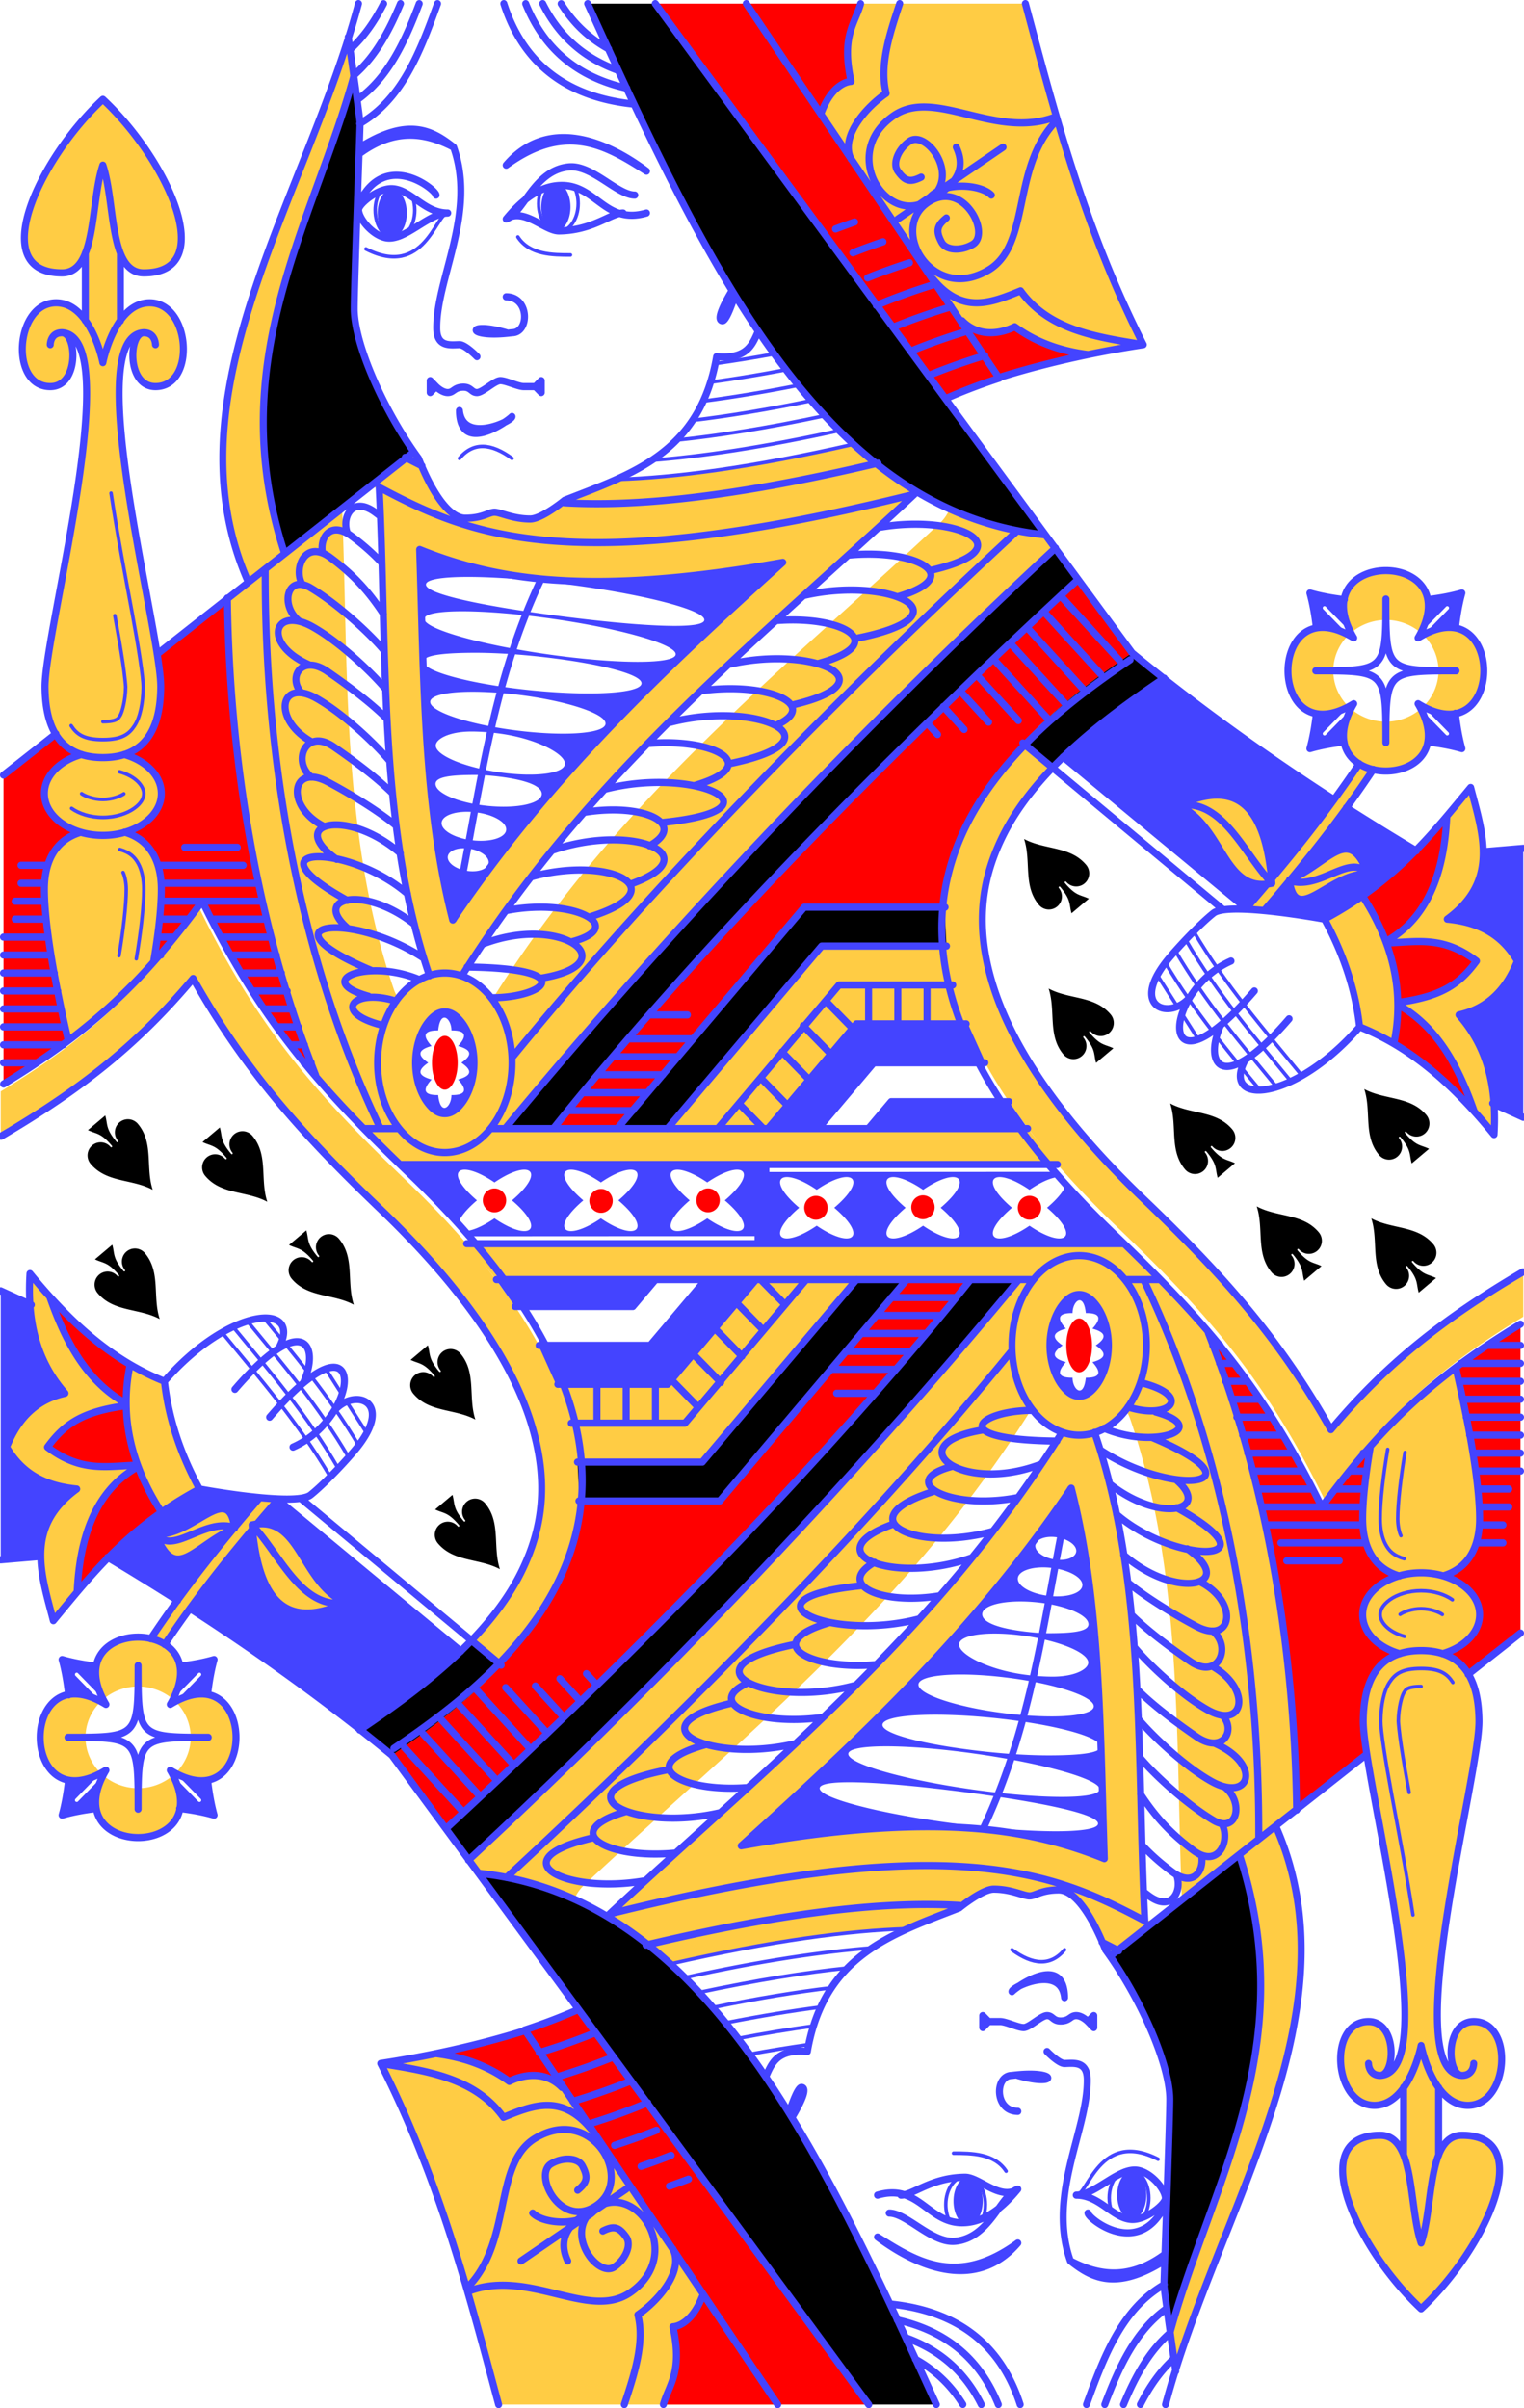 <?xml version="1.0" encoding="UTF-8" standalone="no"?>
<svg
   width="1.725in"
   height="2.725in"
   viewBox="-120 -168 165.561 261.583"
   preserveAspectRatio="none"
   class="card"
   face="QS"
   version="1.1"
   id="svg1463"
   sodipodi:docname="QS.svg"
   xmlns:inkscape="http://www.inkscape.org/namespaces/inkscape"
   xmlns:sodipodi="http://sodipodi.sourceforge.net/DTD/sodipodi-0.dtd"
   xmlns="http://www.w3.org/2000/svg"
   xmlns:svg="http://www.w3.org/2000/svg">
  <sodipodi:namedview
     id="namedview1465"
     pagecolor="#ffffff"
     bordercolor="#000000"
     borderopacity="0.25"
     inkscape:showpageshadow="2"
     inkscape:pageopacity="0.0"
     inkscape:pagecheckerboard="0"
     inkscape:deskcolor="#d1d1d1"
     inkscape:document-units="in"
     showgrid="false" />
  <defs
     id="defs1383" />
  <g
     id="use1423"
     transform="matrix(0.127,0,0,0.13,-119.62,-167.609)">
    <path
       fill="#ffcc44"
       d="M 635.396,0 851.867,312.338 C 895.107,299.119 938.831,290.348 975,285 924.902,188.224 899.894,94.154 874.111,0 Z M 295.525,27.285 C 246.276,180.98 142.754,335.54 209.252,483.084 l -17.434,13.449 c 1.765,151.101 30.085,286.572 74.541,398.609 18.126,21.287 38.562,42.116 61.479,64.115 3.611,3.467 7.285,6.963 11.338,10.619 L 901.479,970 l -0.414,-0.52 c -0.122,-0.138 -0.237,-0.274 -0.359,-0.412 15.277,17.283 32.651,35.126 52.316,53.543 C 1030.143,1094.837 1080,1150 1130,1250 c 52.982,-70.642 98.186,-110.097 170,-152.787 v -37.602 c -68.62,39.334 -116.942,76.655 -164.555,131.967 -44.949,-77.848 -93.918,-130.607 -160.209,-192.689 -76.06,-71.231 -114.274,-131.591 -129.371,-180.426 -15.097,-48.834 -8.908,-86.603 7.949,-120.969 28.317,-57.727 91.514,-102.355 139.07,-133.863 l -26.779,-21.49 C 896.537,588.11 793.226,665.675 806.109,786.488 L 699.861,787.5 568.062,939.893 429.484,939.863 C 578.06,763.299 745.829,594.028 899.188,455.1 l -9.568,-10.99 c -28.867,-3.021 -55.644,-10.376 -80.518,-21.428 -1.776,4.173 -4.434,8.021 -7.943,11.234 C 665.116,558.396 525.47,665.166 419.789,829.432 L 392.457,811.848 C 501.693,642.055 644.587,533.127 779.219,409.938 l 17.514,6.863 c -17.744,-8.987 -34.487,-19.892 -50.291,-32.484 -124.713,29.032 -208.275,36.481 -267.268,31.982 0,0 -19.316,14.605 -29.316,14.605 -15,0 -25.58,-5.645 -30.58,-5.645 -5,0 -10,5 -25,5 -15,0 -30,-25 -40,-50 -1.514,-2.019 -3.014,-4.079 -4.232,-5.793 l -39.219,30.256 10.51,-0.545 c 7.172,138.453 -1.258,281.236 43.029,408.135 l -27.418,17.666 c -1.329,-2.131 -2.433,-4.456 -3.268,-6.957 C 288.229,692.789 295.294,552.704 289.598,421.1 l -69.703,53.773 20.205,-16.594 C 187.085,297.86 265.54,182.855 300.096,58.961 Z M 85,80 c -55,50 -100,145 -35,145 9.343,0 15.216,-5.71 19.6,-15.59 l -0.055,54.807 C 63.117,255.8 55.219,250 45,250 c -35,0 -40,70 -5,70 24.463,0 22.958,-43.082 10.812,-44.932 53.482,5.085 -15.809,250.164 -15.303,296.221 0.268,24.388 6.628,48.737 31.463,56.209 C 48.177,632.494 35,645.17 35,660 35,674.308 47.266,686.611 65.385,692.256 41.675,699.576 35,720.74 35,740 35,776.244 48.136,836.132 55.518,866.33 82.604,846.546 106.084,825.429 128.84,800.219 132.148,778.915 135,756.89 135,740 135,720.601 128.228,699.269 104.152,691.959 118.028,686.751 129.282,676.588 135,660 c 0,-14.833 -13.182,-27.511 -30.787,-32.898 24.057,-8.658 30.018,-32.217 30.277,-55.812 C 134.997,525.232 65.706,280.154 119.188,275.068 107.042,276.918 105.537,320 130,320 c 35,0 30,-70 -5,-70 -10.834,0 -19.06,6.522 -25.074,15.021 L 100.252,209.279 C 104.49,218.999 110.421,225 120,225 185,225 140,130 85,80 Z m 641.48,287.838 c -86.625,19.835 -151.788,28.17 -200.805,29.242 -14.225,6.274 -30.072,11.922 -45.779,18.959 58.993,4.499 142.554,-2.951 267.197,-32.037 -7.753,-5.207 -14.389,-10.769 -20.613,-16.164 z m -370.49,88.291 c 29.627,11.745 64.914,21.559 110.029,25.15 51.303,4.084 115.556,0.486 200.564,-14.404 C 568.012,554 468.16,644.256 384.25,765.713 359.238,670.907 359.539,564.676 355.99,456.129 Z M 1182.5,473.75 c -24.04,0 -48.056,17.347 -29.859,52.023 A 45,42.5 0 0 1 1182.5,515 a 45,42.5 0 0 1 29.865,10.764 C 1230.552,491.094 1206.538,473.75 1182.5,473.75 Z m -54.691,47.48 c -45.248,0.775 -37.642,97.738 22.793,66.217 A 45,42.5 0 0 1 1137.5,557.5 a 45,42.5 0 0 1 13.111,-29.943 c -8.689,-4.533 -16.298,-6.438 -22.803,-6.326 z m 109.383,0 c -6.503,-0.111 -14.108,1.792 -22.793,6.322 A 45,42.5 0 0 1 1227.5,557.5 a 45,42.5 0 0 1 -13.109,29.943 c 60.443,31.534 68.05,-65.438 22.801,-66.213 z m -24.83,67.994 A 45,42.5 0 0 1 1182.5,600 45,42.5 0 0 1 1152.635,589.236 c -11.988,22.852 -5.631,38.17 6.973,45.959 -23.682,34.464 -48.941,66.026 -74.949,96.207 C 1079.165,675.695 1058.451,645.458 1005,670 c 37.225,16.128 38.571,70.317 75.949,65.697 -5.866,6.761 -11.768,13.457 -17.697,20.102 l 15.207,1.887 c 7.255,-8.191 14.462,-16.467 21.611,-24.854 5.193,39.081 35.07,-7.575 67.213,-5.5 -16.48,-41.743 -32.05,-10.505 -66.478,4.637 24.571,-28.866 48.407,-59.083 70.803,-91.955 26.568,6.128 61.741,-10.798 40.754,-50.789 z M 1255,655 c -32.963,38.744 -63.867,77.98 -125,110 16.819,30.213 26.654,60.208 30,90 47.231,18.324 82.887,51.837 115,90 2.342,-37.044 -4.297,-71.387 -30,-100 23.35,-4.999 40.003,-20.019 50,-45 -14.528,-24.402 -35.976,-32.699 -60,-35 44.875,-32.167 30.267,-71.339 20,-110 z M 811.885,817.785 c 10.865,41.665 35.342,88.007 78.586,139.424 -4.923,-5.823 -9.663,-11.583 -14.221,-17.254 l -286.463,-0.059 64.605,-0.457 75.191,-86.939 93.883,-0.34 c -4.903,-11.907 -8.743,-23.391 -11.582,-34.375 z M 377.5,842.5 c 4.423,0 9.318,2.003 14.867,9.24 C 397.916,858.978 402.5,871.022 402.5,885 c 0,13.978 -4.584,26.022 -10.133,33.26 C 386.818,925.497 381.923,927.5 377.5,927.5 c -4.423,0 -9.318,-2.003 -14.867,-9.24 C 357.084,911.022 352.5,898.978 352.5,885 c 0,-13.978 4.584,-26.022 10.133,-33.26 C 368.182,844.503 373.077,842.5 377.5,842.5 Z"
       id="path2188" />
  </g>
  <g
     id="use1425"
     transform="matrix(-0.127,0,0,-0.13,45.18,93.191)">
    <path
       fill="#ffcc44"
       d="M 635.396,0 851.867,312.338 C 895.107,299.119 938.831,290.348 975,285 924.902,188.224 899.894,94.154 874.111,0 Z M 295.525,27.285 C 246.276,180.98 142.754,335.54 209.252,483.084 l -17.434,13.449 c 1.765,151.101 30.085,286.572 74.541,398.609 18.126,21.287 38.562,42.116 61.479,64.115 3.611,3.467 7.285,6.963 11.338,10.619 L 901.479,970 l -0.414,-0.52 c -0.122,-0.138 -0.237,-0.274 -0.359,-0.412 15.277,17.283 32.651,35.126 52.316,53.543 C 1030.143,1094.837 1080,1150 1130,1250 c 52.982,-70.642 98.186,-110.097 170,-152.787 v -37.602 c -68.62,39.334 -116.942,76.655 -164.555,131.967 -44.949,-77.848 -93.918,-130.607 -160.209,-192.689 -76.06,-71.231 -114.274,-131.591 -129.371,-180.426 -15.097,-48.834 -8.908,-86.603 7.949,-120.969 28.317,-57.727 91.514,-102.355 139.07,-133.863 l -26.779,-21.49 C 896.537,588.11 793.226,665.675 806.109,786.488 L 699.861,787.5 568.062,939.893 429.484,939.863 C 578.06,763.299 745.829,594.028 899.188,455.1 l -9.568,-10.99 c -28.867,-3.021 -55.644,-10.376 -80.518,-21.428 -1.776,4.173 -4.434,8.021 -7.943,11.234 C 665.116,558.396 525.47,665.166 419.789,829.432 L 392.457,811.848 C 501.693,642.055 644.587,533.127 779.219,409.938 l 17.514,6.863 c -17.744,-8.987 -34.487,-19.892 -50.291,-32.484 -124.713,29.032 -208.275,36.481 -267.268,31.982 0,0 -19.316,14.605 -29.316,14.605 -15,0 -25.58,-5.645 -30.58,-5.645 -5,0 -10,5 -25,5 -15,0 -30,-25 -40,-50 -1.514,-2.019 -3.014,-4.079 -4.232,-5.793 l -39.219,30.256 10.51,-0.545 c 7.172,138.453 -1.258,281.236 43.029,408.135 l -27.418,17.666 c -1.329,-2.131 -2.433,-4.456 -3.268,-6.957 C 288.229,692.789 295.294,552.704 289.598,421.1 l -69.703,53.773 20.205,-16.594 C 187.085,297.86 265.54,182.855 300.096,58.961 Z M 85,80 c -55,50 -100,145 -35,145 9.343,0 15.216,-5.71 19.6,-15.59 l -0.055,54.807 C 63.117,255.8 55.219,250 45,250 c -35,0 -40,70 -5,70 24.463,0 22.958,-43.082 10.812,-44.932 53.482,5.085 -15.809,250.164 -15.303,296.221 0.268,24.388 6.628,48.737 31.463,56.209 C 48.177,632.494 35,645.17 35,660 35,674.308 47.266,686.611 65.385,692.256 41.675,699.576 35,720.74 35,740 35,776.244 48.136,836.132 55.518,866.33 82.604,846.546 106.084,825.429 128.84,800.219 132.148,778.915 135,756.89 135,740 135,720.601 128.228,699.269 104.152,691.959 118.028,686.751 129.282,676.588 135,660 c 0,-14.833 -13.182,-27.511 -30.787,-32.898 24.057,-8.658 30.018,-32.217 30.277,-55.812 C 134.997,525.232 65.706,280.154 119.188,275.068 107.042,276.918 105.537,320 130,320 c 35,0 30,-70 -5,-70 -10.834,0 -19.06,6.522 -25.074,15.021 L 100.252,209.279 C 104.49,218.999 110.421,225 120,225 185,225 140,130 85,80 Z m 641.48,287.838 c -86.625,19.835 -151.788,28.17 -200.805,29.242 -14.225,6.274 -30.072,11.922 -45.779,18.959 58.993,4.499 142.554,-2.951 267.197,-32.037 -7.753,-5.207 -14.389,-10.769 -20.613,-16.164 z m -370.49,88.291 c 29.627,11.745 64.914,21.559 110.029,25.15 51.303,4.084 115.556,0.486 200.564,-14.404 C 568.012,554 468.16,644.256 384.25,765.713 359.238,670.907 359.539,564.676 355.99,456.129 Z M 1182.5,473.75 c -24.04,0 -48.056,17.347 -29.859,52.023 A 45,42.5 0 0 1 1182.5,515 a 45,42.5 0 0 1 29.865,10.764 C 1230.552,491.094 1206.538,473.75 1182.5,473.75 Z m -54.691,47.48 c -45.248,0.775 -37.642,97.738 22.793,66.217 A 45,42.5 0 0 1 1137.5,557.5 a 45,42.5 0 0 1 13.111,-29.943 c -8.689,-4.533 -16.298,-6.438 -22.803,-6.326 z m 109.383,0 c -6.503,-0.111 -14.108,1.792 -22.793,6.322 A 45,42.5 0 0 1 1227.5,557.5 a 45,42.5 0 0 1 -13.109,29.943 c 60.443,31.534 68.05,-65.438 22.801,-66.213 z m -24.83,67.994 A 45,42.5 0 0 1 1182.5,600 45,42.5 0 0 1 1152.635,589.236 c -11.988,22.852 -5.631,38.17 6.973,45.959 -23.682,34.464 -48.941,66.026 -74.949,96.207 C 1079.165,675.695 1058.451,645.458 1005,670 c 37.225,16.128 38.571,70.317 75.949,65.697 -5.866,6.761 -11.768,13.457 -17.697,20.102 l 15.207,1.887 c 7.255,-8.191 14.462,-16.467 21.611,-24.854 5.193,39.081 35.07,-7.575 67.213,-5.5 -16.48,-41.743 -32.05,-10.505 -66.478,4.637 24.571,-28.866 48.407,-59.083 70.803,-91.955 26.568,6.128 61.741,-10.798 40.754,-50.789 z M 1255,655 c -32.963,38.744 -63.867,77.98 -125,110 16.819,30.213 26.654,60.208 30,90 47.231,18.324 82.887,51.837 115,90 2.342,-37.044 -4.297,-71.387 -30,-100 23.35,-4.999 40.003,-20.019 50,-45 -14.528,-24.402 -35.976,-32.699 -60,-35 44.875,-32.167 30.267,-71.339 20,-110 z M 811.885,817.785 c 10.865,41.665 35.342,88.007 78.586,139.424 -4.923,-5.823 -9.663,-11.583 -14.221,-17.254 l -286.463,-0.059 64.605,-0.457 75.191,-86.939 93.883,-0.34 c -4.903,-11.907 -8.743,-23.391 -11.582,-34.375 z M 377.5,842.5 c 4.423,0 9.318,2.003 14.867,9.24 C 397.916,858.978 402.5,871.022 402.5,885 c 0,13.978 -4.584,26.022 -10.133,33.26 C 386.818,925.497 381.923,927.5 377.5,927.5 c -4.423,0 -9.318,-2.003 -14.867,-9.24 C 357.084,911.022 352.5,898.978 352.5,885 c 0,-13.978 4.584,-26.022 10.133,-33.26 C 368.182,844.503 373.077,842.5 377.5,842.5 Z"
       id="path2192" />
  </g>
  <g
     id="use1427"
     transform="matrix(0.127,0,0,0.13,-119.62,-167.609)">
    <path
       fill="#ff0000"
       d="M 557.518,0 805.967,330.457 851.014,311.998 635.367,0 Z m 78.021,0 63.766,90.75 C 710,65 725,65 725,65 716.507,26.779 728.315,17.104 733.201,0 Z M 820,265 851.867,312.338 C 877.508,304.499 903.32,298.225 927.654,293.266 907.758,290.721 885.519,284.656 865,270 c -10,5 -30,10 -45,-5 z m 99.127,216.287 C 764.145,621.016 595.553,787.076 470.355,940.012 L 525,940 685,755 h 120.418 l -0.055,-0.412 c 6.374,-102.762 97.501,-170.658 160.412,-212.229 z m -727.42,15.562 -59.861,46.348 -0.396,0.305 c 1.931,12.046 3.108,21.693 3.041,27.787 -0.259,23.595 -6.221,47.154 -30.277,55.812 C 121.818,632.489 135,645.167 135,660 129.282,676.588 118.028,686.751 104.152,691.959 128.228,699.269 135,720.601 135,740 c 0,16.89 -2.852,38.915 -6.16,60.219 -1.952,2.162 -3.909,4.293 -5.873,6.395 C 138.567,789.967 153.927,771.431 170,750 200.251,810.502 230.449,854.592 266.857,895.715 221.902,783.105 193.584,647.634 191.707,496.85 Z M 44.531,610.361 0,644.615 V 902.783 C 30.798,884.466 56.707,866.736 80.428,846.898 72.428,853.57 64.158,860.019 55.518,866.33 48.136,836.132 35,776.244 35,740 35,720.74 41.675,699.576 65.385,692.256 47.266,686.611 35,674.308 35,660 35,645.17 48.177,632.494 66.973,627.498 56.529,624.356 49.362,618.221 44.531,610.361 Z m 1190.098,68.797 -1.121,1.047 c -20.054,23.043 -41.871,45.665 -71.744,65.723 27.117,39.371 36.653,80.374 27.744,123.129 25.439,14.765 47.233,33.87 67.875,55.842 -10.09,-28.954 -26.957,-68.052 -64.619,-89.363 C 1229.865,829.721 1245.363,819.516 1260,800 c -28.578,-21.248 -50.476,-15.945 -77.303,-15.67 39.149,-21.896 49.937,-64.783 51.932,-105.172 z M 110.746,819.238 c -0.789,0.786 -1.581,1.567 -2.373,2.346 0.792,-0.778 1.584,-1.56 2.373,-2.346 z m -5.152,5.051 c -0.768,0.743 -1.535,1.487 -2.307,2.223 0.771,-0.735 1.538,-1.48 2.307,-2.223 z m -5.262,5.006 c -2.077,1.946 -4.165,3.876 -6.273,5.779 2.104,-1.902 4.195,-3.831 6.273,-5.779 z m -6.539,6.021 c -1.468,1.323 -2.945,2.636 -4.43,3.939 1.482,-1.304 2.962,-2.615 4.43,-3.939 z M 377.5,862.5 a 11,22.5 0 0 0 -11,22.5 11,22.5 0 0 0 11,22.5 11,22.5 0 0 0 11,-22.5 11,22.5 0 0 0 -11,-22.5 z m 225.176,127.465 a 10,10 0 0 0 -10,10 10,10 0 0 0 10,10 10,10 0 0 0 10,-10 10,10 0 0 0 -10,-10 z M 420,990 a 10,10 0 0 0 -10,10 10,10 0 0 0 10,10 10,10 0 0 0 10,-10 10,10 0 0 0 -10,-10 z m 91.133,0.41 a 10,10 0 0 0 -10,10 10,10 0 0 0 10,10 10,10 0 0 0 10,-10 10,10 0 0 0 -10,-10 z"
       id="path2196" />
  </g>
  <g
     id="use1429"
     transform="matrix(-0.127,0,0,-0.13,45.18,93.191)">
    <path
       fill="#ff0000"
       d="M 557.518,0 805.967,330.457 851.014,311.998 635.367,0 Z m 78.021,0 63.766,90.75 C 710,65 725,65 725,65 716.507,26.779 728.315,17.104 733.201,0 Z M 820,265 851.867,312.338 C 877.508,304.499 903.32,298.225 927.654,293.266 907.758,290.721 885.519,284.656 865,270 c -10,5 -30,10 -45,-5 z m 99.127,216.287 C 764.145,621.016 595.553,787.076 470.355,940.012 L 525,940 685,755 h 120.418 l -0.055,-0.412 c 6.374,-102.762 97.501,-170.658 160.412,-212.229 z m -727.42,15.562 -59.861,46.348 -0.396,0.305 c 1.931,12.046 3.108,21.693 3.041,27.787 -0.259,23.595 -6.221,47.154 -30.277,55.812 C 121.818,632.489 135,645.167 135,660 129.282,676.588 118.028,686.751 104.152,691.959 128.228,699.269 135,720.601 135,740 c 0,16.89 -2.852,38.915 -6.16,60.219 -1.952,2.162 -3.909,4.293 -5.873,6.395 C 138.567,789.967 153.927,771.431 170,750 200.251,810.502 230.449,854.592 266.857,895.715 221.902,783.105 193.584,647.634 191.707,496.85 Z M 44.531,610.361 0,644.615 V 902.783 C 30.798,884.466 56.707,866.736 80.428,846.898 72.428,853.57 64.158,860.019 55.518,866.33 48.136,836.132 35,776.244 35,740 35,720.74 41.675,699.576 65.385,692.256 47.266,686.611 35,674.308 35,660 35,645.17 48.177,632.494 66.973,627.498 56.529,624.356 49.362,618.221 44.531,610.361 Z m 1190.098,68.797 -1.121,1.047 c -20.054,23.043 -41.871,45.665 -71.744,65.723 27.117,39.371 36.653,80.374 27.744,123.129 25.439,14.765 47.233,33.87 67.875,55.842 -10.09,-28.954 -26.957,-68.052 -64.619,-89.363 C 1229.865,829.721 1245.363,819.516 1260,800 c -28.578,-21.248 -50.476,-15.945 -77.303,-15.67 39.149,-21.896 49.937,-64.783 51.932,-105.172 z M 110.746,819.238 c -0.789,0.786 -1.581,1.567 -2.373,2.346 0.792,-0.778 1.584,-1.56 2.373,-2.346 z m -5.152,5.051 c -0.768,0.743 -1.535,1.487 -2.307,2.223 0.771,-0.735 1.538,-1.48 2.307,-2.223 z m -5.262,5.006 c -2.077,1.946 -4.165,3.876 -6.273,5.779 2.104,-1.902 4.195,-3.831 6.273,-5.779 z m -6.539,6.021 c -1.468,1.323 -2.945,2.636 -4.43,3.939 1.482,-1.304 2.962,-2.615 4.43,-3.939 z M 377.5,862.5 a 11,22.5 0 0 0 -11,22.5 11,22.5 0 0 0 11,22.5 11,22.5 0 0 0 11,-22.5 11,22.5 0 0 0 -11,-22.5 z m 225.176,127.465 a 10,10 0 0 0 -10,10 10,10 0 0 0 10,10 10,10 0 0 0 10,-10 10,10 0 0 0 -10,-10 z M 420,990 a 10,10 0 0 0 -10,10 10,10 0 0 0 10,10 10,10 0 0 0 10,-10 10,10 0 0 0 -10,-10 z m 91.133,0.41 a 10,10 0 0 0 -10,10 10,10 0 0 0 10,10 10,10 0 0 0 10,-10 10,10 0 0 0 -10,-10 z"
       id="path2200" />
  </g>
  <g
     id="use1431"
     transform="matrix(0.127,0,0,0.13,-119.62,-167.609)">
    <path
       fill="#4444ff"
       d="m 472.5,150 a 12.5,20 0 0 0 -12.5,20 12.5,20 0 0 0 12.5,20 12.5,20 0 0 0 12.5,-20 12.5,20 0 0 0 -12.5,-20 z m -140,5 a 12.5,20 0 0 0 -12.5,20 12.5,20 0 0 0 12.5,20 12.5,20 0 0 0 12.5,-20 12.5,20 0 0 0 -12.5,-20 z m 23.49,301.129 c 3.549,108.548 3.248,214.779 28.26,309.584 83.91,-121.457 183.762,-211.713 282.334,-298.838 -85.008,14.89 -149.262,18.489 -200.564,14.404 -45.115,-3.592 -80.402,-13.405 -110.029,-25.15 z m 42.926,22.922 c 22.576,0.103 52.528,2.344 83.498,6.246 65.746,8.284 118.153,21.659 117.055,29.873 -1.098,8.214 -56.309,5.079 -122.053,-3.205 -65.739,-8.284 -117.118,-18.579 -116.027,-26.793 0.534,-4.02 14.072,-6.229 37.527,-6.121 z M 1117.5,492.5 c 2.401,8.404 4.227,18.249 5.475,28.844 v 0.361 c 7.388,-1.364 16.465,0.084 27.232,5.623 l -21.267,-21.268 a 1.5,1.5 0 0 1 1.045,-2.576 1.5,1.5 0 0 1 1.076,0.455 l 21.268,21.268 c -5.529,-10.748 -6.981,-19.813 -5.629,-27.193 -10.729,-1.249 -20.702,-3.086 -29.199,-5.514 z m 130,0 c -8.425,2.407 -18.299,4.234 -28.924,5.482 h -0.279 c 1.361,7.386 -0.087,16.461 -5.623,27.223 l 21.266,-21.266 a 1.5,1.5 0 0 1 1.031,-0.453 1.5,1.5 0 0 1 1.09,2.574 l -21.267,21.268 c 10.757,-5.534 19.827,-6.984 27.211,-5.627 v -0.172 c 1.249,-10.665 3.081,-20.576 5.496,-29.029 z m -853.6,15.258 c 20.384,0.103 47.429,2.344 75.393,6.246 59.364,8.284 106.684,21.659 105.691,29.873 -0.993,8.214 -49.917,8.157 -109.277,-0.127 -59.364,-8.284 -106.684,-21.659 -105.691,-29.873 0.486,-4.019 12.709,-6.227 33.885,-6.119 z m 7.695,34.68 c 15.094,-0.075 32.615,0.814 50.479,2.562 51.501,5.041 94.008,14.752 93.676,23.004 -0.329,8.252 -42.347,10.855 -93.85,5.814 C 400.399,568.778 358.918,558.002 359.25,549.75 c 0.203,-5.087 15.52,-7.179 42.346,-7.312 z m 590.814,21.094 c -26.288,17.831 -58.004,39.716 -85.844,65.822 L 1063.252,755.799 c 5.929,-6.645 11.831,-13.341 17.697,-20.102 C 1043.571,740.317 1042.225,686.128 1005,670 c 53.451,-24.542 74.165,5.695 79.658,61.402 18.288,-21.222 36.203,-43.132 53.461,-66.25 -50.496,-31.89 -99.368,-65.632 -145.709,-101.621 z m 92.248,167.871 c -1.235,1.434 -2.47,2.867 -3.709,4.295 1.306,-0.161 2.653,-0.388 4.051,-0.697 -0.104,-1.216 -0.224,-2.404 -0.342,-3.598 z m -21.406,24.396 1.324,1.023 C 1092.824,758.22 1130,765 1130,765 c 33.235,-17.408 57.528,-36.95 78.082,-57.385 -19.956,-11.655 -39.702,-23.553 -59.211,-35.719 -15.553,20.888 -31.646,40.782 -48.066,60.072 34.429,-15.142 49.998,-46.38 66.478,-4.637 -32.143,-2.075 -62.02,44.581 -67.213,5.5 -7.149,8.386 -14.356,16.663 -21.611,24.854 z M 399.885,574.988 c 12.139,-0.075 26.23,0.814 40.598,2.562 41.421,5.041 74.783,15.817 74.516,24.068 -0.265,8.252 -34.059,10.855 -75.48,5.814 -41.421,-5.041 -74.783,-15.817 -74.516,-24.068 0.164,-5.087 13.308,-8.243 34.883,-8.377 z m 814.908,12.684 21.267,21.268 a 1.5,1.5 0 1 1 -2.121,2.121 l -21.266,-21.266 c 5.537,10.764 6.984,19.84 5.621,27.227 h 0.322 c 10.609,1.248 20.468,3.074 28.883,5.479 -2.428,-8.497 -4.263,-18.47 -5.512,-29.199 -7.381,1.352 -16.447,-0.099 -27.195,-5.629 z m -64.588,0.002 c -10.75,5.53 -19.816,6.98 -27.197,5.627 v 0.072 c -1.249,10.702 -3.085,20.648 -5.508,29.127 8.498,-2.428 18.47,-4.265 29.199,-5.514 -1.352,-7.38 0.1,-16.446 5.629,-27.193 l -21.268,21.268 a 1.5,1.5 0 1 1 -2.121,-2.121 z M 399.951,608.221 c 7.756,-0.014 16.339,0.596 25.049,1.779 30.51,4.147 55.198,16.746 55.244,25 0.049,8.255 -24.648,11.585 -55.16,7.438 -30.51,-4.147 -55.282,-14.199 -55.328,-22.453 -0.032,-5.623 11.687,-11.731 30.195,-11.764 z m 2.941,36.283 c 3.928,-0.016 8.001,0.151 12.107,0.496 25.086,2.107 44.778,7.028 45.422,14.979 0.643,7.95 -19.171,12.686 -44.256,10.578 -25.086,-2.107 -45.944,-10.261 -46.588,-18.211 -0.523,-6.467 13.793,-7.764 33.314,-7.842 z m -6.371,30.781 c 1.538,10e-4 3.102,0.061 4.674,0.18 15.244,1.152 28.128,7.433 28.779,14.027 0.652,6.595 -11.178,11.008 -26.422,9.855 -15.244,-1.152 -28.128,-7.433 -28.779,-14.027 -0.573,-5.812 8.608,-10.048 21.748,-10.035 z m -2.721,30.471 c 0.975,0.002 1.966,0.05 2.963,0.145 9.661,0.914 17.828,5.899 18.242,11.133 0.413,5.235 -7.086,8.737 -16.748,7.822 -9.661,-0.914 -17.828,-5.899 -18.242,-11.133 -0.364,-4.614 5.455,-7.977 13.785,-7.967 z m 906.199,0.078 -34.277,2.855 c 0.225,20.003 -6.783,39.153 -30.719,56.311 24.024,2.301 45.472,10.598 60,35 -9.997,24.981 -26.65,40.001 -50,45 19.682,21.91 28.177,47.183 30.029,74.453 l 0.01,0.008 24.957,11.094 z m -167.266,64.205 c 0.237,0.446 0.471,0.893 0.705,1.34 -0.234,-0.446 -0.468,-0.893 -0.705,-1.34 z m 3.041,5.883 c 0.083,0.166 0.171,0.332 0.254,0.498 -0.083,-0.166 -0.171,-0.332 -0.254,-0.498 z m 2.676,5.484 c 0.215,0.453 0.425,0.905 0.637,1.357 -0.212,-0.452 -0.422,-0.905 -0.637,-1.357 z m 2.455,5.324 c 0.179,0.4 0.364,0.801 0.541,1.201 -0.177,-0.4 -0.361,-0.801 -0.541,-1.201 z m 2.596,5.984 c 0.21,0.502 0.413,1.004 0.619,1.506 -0.206,-0.502 -0.409,-1.004 -0.619,-1.506 z m 2.07,5.117 c 0.198,0.503 0.4,1.005 0.594,1.508 -0.194,-0.503 -0.396,-1.005 -0.594,-1.508 z m 2.342,6.188 c 0.192,0.531 0.376,1.061 0.564,1.592 -0.188,-0.531 -0.372,-1.061 -0.564,-1.592 z m 1.732,4.965 c 0.204,0.605 0.411,1.21 0.609,1.814 -0.199,-0.605 -0.405,-1.21 -0.609,-1.814 z m 2.027,6.266 c 0.185,0.602 0.358,1.203 0.537,1.805 -0.179,-0.601 -0.352,-1.203 -0.537,-1.805 z m 1.469,5.01 c 0.18,0.638 0.359,1.276 0.533,1.914 -0.174,-0.638 -0.353,-1.276 -0.533,-1.914 z M 377.5,842.5 c -4.423,0 -9.318,2.003 -14.867,9.24 C 357.084,858.978 352.5,871.022 352.5,885 c 0,13.978 4.584,26.022 10.133,33.26 5.549,7.238 10.444,9.24 14.867,9.24 4.423,0 9.318,-2.003 14.867,-9.24 C 397.916,911.022 402.5,898.978 402.5,885 c 0,-13.978 -4.584,-26.022 -10.133,-33.26 C 386.818,844.503 381.923,842.5 377.5,842.5 Z m -0.273,4.795 c 2.956,0.088 5.949,5.08 5.949,10.705 10.931,-0.111 14.677,3.311 5.676,13 13.697,3.744 10.645,8.7 2.838,14 7.808,5.3 10.86,10.256 -2.838,14 9.002,9.689 5.255,13.111 -5.676,13 0,10 -9.46,18 -11.352,0 -10.931,0.111 -14.677,-3.311 -5.676,-13 -13.697,-3.744 -10.645,-8.7 -2.838,-14 -7.808,-5.3 -10.86,-10.256 2.838,-14 -9.002,-9.689 -5.255,-13.111 5.676,-13 0.828,-7.875 3.103,-10.773 5.402,-10.705 z m 352.357,5.205 -75.191,86.939 43.004,-0.041 L 744.445,885 H 840 l -15,-32.5 z m 29.723,65 -19.23,22.236 L 876.25,939.955 860,917.5 Z m -104.135,52.42 -315.76,0.18 c 2.44,2.479 4.988,4.874 7.566,7.289 15.37,14.394 29.321,28.433 41.91,42.127 1.07,-4.444 6.05,-11.131 16.111,-19.516 -30,-25 -15,-35 15,-15 30,-20 45,-10 15,15 30,25 15,35 -15,15 -11.069,7.379 -20.085,10.664 -25.562,10.629 1.311,1.463 2.628,2.926 3.906,4.381 l 256.418,-0.133 z m -170.012,4.445 C 490.609,974.219 499.75,977.5 511,985 c 30,-20 45,-10 15,15 30,25 15,35 -15,15 -30,20 -45,10 -15,-15 -18.75,-15.625 -19.922,-25.391 -10.84,-25.635 z m 91,0 C 581.609,974.219 590.75,977.5 602,985 c 30,-20 45,-10 15,15 30,25 15,35 -15,15 -30,20 -45,10 -15,-15 -18.75,-15.625 -19.922,-25.391 -10.84,-25.635 z"
       id="path2204" />
  </g>
  <g
     id="use1433"
     transform="matrix(-0.127,0,0,-0.13,45.18,93.191)">
    <path
       fill="#4444ff"
       d="m 472.5,150 a 12.5,20 0 0 0 -12.5,20 12.5,20 0 0 0 12.5,20 12.5,20 0 0 0 12.5,-20 12.5,20 0 0 0 -12.5,-20 z m -140,5 a 12.5,20 0 0 0 -12.5,20 12.5,20 0 0 0 12.5,20 12.5,20 0 0 0 12.5,-20 12.5,20 0 0 0 -12.5,-20 z m 23.49,301.129 c 3.549,108.548 3.248,214.779 28.26,309.584 83.91,-121.457 183.762,-211.713 282.334,-298.838 -85.008,14.89 -149.262,18.489 -200.564,14.404 -45.115,-3.592 -80.402,-13.405 -110.029,-25.15 z m 42.926,22.922 c 22.576,0.103 52.528,2.344 83.498,6.246 65.746,8.284 118.153,21.659 117.055,29.873 -1.098,8.214 -56.309,5.079 -122.053,-3.205 -65.739,-8.284 -117.118,-18.579 -116.027,-26.793 0.534,-4.02 14.072,-6.229 37.527,-6.121 z M 1117.5,492.5 c 2.401,8.404 4.227,18.249 5.475,28.844 v 0.361 c 7.388,-1.364 16.465,0.084 27.232,5.623 l -21.267,-21.268 a 1.5,1.5 0 0 1 1.045,-2.576 1.5,1.5 0 0 1 1.076,0.455 l 21.268,21.268 c -5.529,-10.748 -6.981,-19.813 -5.629,-27.193 -10.729,-1.249 -20.702,-3.086 -29.199,-5.514 z m 130,0 c -8.425,2.407 -18.299,4.234 -28.924,5.482 h -0.279 c 1.361,7.386 -0.087,16.461 -5.623,27.223 l 21.266,-21.266 a 1.5,1.5 0 0 1 1.031,-0.453 1.5,1.5 0 0 1 1.09,2.574 l -21.267,21.268 c 10.757,-5.534 19.827,-6.984 27.211,-5.627 v -0.172 c 1.249,-10.665 3.081,-20.576 5.496,-29.029 z m -853.6,15.258 c 20.384,0.103 47.429,2.344 75.393,6.246 59.364,8.284 106.684,21.659 105.691,29.873 -0.993,8.214 -49.917,8.157 -109.277,-0.127 -59.364,-8.284 -106.684,-21.659 -105.691,-29.873 0.486,-4.019 12.709,-6.227 33.885,-6.119 z m 7.695,34.68 c 15.094,-0.075 32.615,0.814 50.479,2.562 51.501,5.041 94.008,14.752 93.676,23.004 -0.329,8.252 -42.347,10.855 -93.85,5.814 C 400.399,568.778 358.918,558.002 359.25,549.75 c 0.203,-5.087 15.52,-7.179 42.346,-7.312 z m 590.814,21.094 c -26.288,17.831 -58.004,39.716 -85.844,65.822 L 1063.252,755.799 c 5.929,-6.645 11.831,-13.341 17.697,-20.102 C 1043.571,740.317 1042.225,686.128 1005,670 c 53.451,-24.542 74.165,5.695 79.658,61.402 18.288,-21.222 36.203,-43.132 53.461,-66.25 -50.496,-31.89 -99.368,-65.632 -145.709,-101.621 z m 92.248,167.871 c -1.235,1.434 -2.47,2.867 -3.709,4.295 1.306,-0.161 2.653,-0.388 4.051,-0.697 -0.104,-1.216 -0.224,-2.404 -0.342,-3.598 z m -21.406,24.396 1.324,1.023 C 1092.824,758.22 1130,765 1130,765 c 33.235,-17.408 57.528,-36.95 78.082,-57.385 -19.956,-11.655 -39.702,-23.553 -59.211,-35.719 -15.553,20.888 -31.646,40.782 -48.066,60.072 34.429,-15.142 49.998,-46.38 66.478,-4.637 -32.143,-2.075 -62.02,44.581 -67.213,5.5 -7.149,8.386 -14.356,16.663 -21.611,24.854 z M 399.885,574.988 c 12.139,-0.075 26.23,0.814 40.598,2.562 41.421,5.041 74.783,15.817 74.516,24.068 -0.265,8.252 -34.059,10.855 -75.48,5.814 -41.421,-5.041 -74.783,-15.817 -74.516,-24.068 0.164,-5.087 13.308,-8.243 34.883,-8.377 z m 814.908,12.684 21.267,21.268 a 1.5,1.5 0 1 1 -2.121,2.121 l -21.266,-21.266 c 5.537,10.764 6.984,19.84 5.621,27.227 h 0.322 c 10.609,1.248 20.468,3.074 28.883,5.479 -2.428,-8.497 -4.263,-18.47 -5.512,-29.199 -7.381,1.352 -16.447,-0.099 -27.195,-5.629 z m -64.588,0.002 c -10.75,5.53 -19.816,6.98 -27.197,5.627 v 0.072 c -1.249,10.702 -3.085,20.648 -5.508,29.127 8.498,-2.428 18.47,-4.265 29.199,-5.514 -1.352,-7.38 0.1,-16.446 5.629,-27.193 l -21.268,21.268 a 1.5,1.5 0 1 1 -2.121,-2.121 z M 399.951,608.221 c 7.756,-0.014 16.339,0.596 25.049,1.779 30.51,4.147 55.198,16.746 55.244,25 0.049,8.255 -24.648,11.585 -55.16,7.438 -30.51,-4.147 -55.282,-14.199 -55.328,-22.453 -0.032,-5.623 11.687,-11.731 30.195,-11.764 z m 2.941,36.283 c 3.928,-0.016 8.001,0.151 12.107,0.496 25.086,2.107 44.778,7.028 45.422,14.979 0.643,7.95 -19.171,12.686 -44.256,10.578 -25.086,-2.107 -45.944,-10.261 -46.588,-18.211 -0.523,-6.467 13.793,-7.764 33.314,-7.842 z m -6.371,30.781 c 1.538,10e-4 3.102,0.061 4.674,0.18 15.244,1.152 28.128,7.433 28.779,14.027 0.652,6.595 -11.178,11.008 -26.422,9.855 -15.244,-1.152 -28.128,-7.433 -28.779,-14.027 -0.573,-5.812 8.608,-10.048 21.748,-10.035 z m -2.721,30.471 c 0.975,0.002 1.966,0.05 2.963,0.145 9.661,0.914 17.828,5.899 18.242,11.133 0.413,5.235 -7.086,8.737 -16.748,7.822 -9.661,-0.914 -17.828,-5.899 -18.242,-11.133 -0.364,-4.614 5.455,-7.977 13.785,-7.967 z m 906.199,0.078 -34.277,2.855 c 0.225,20.003 -6.783,39.153 -30.719,56.311 24.024,2.301 45.472,10.598 60,35 -9.997,24.981 -26.65,40.001 -50,45 19.682,21.91 28.177,47.183 30.029,74.453 l 0.01,0.008 24.957,11.094 z m -167.266,64.205 c 0.237,0.446 0.471,0.893 0.705,1.34 -0.234,-0.446 -0.468,-0.893 -0.705,-1.34 z m 3.041,5.883 c 0.083,0.166 0.171,0.332 0.254,0.498 -0.083,-0.166 -0.171,-0.332 -0.254,-0.498 z m 2.676,5.484 c 0.215,0.453 0.425,0.905 0.637,1.357 -0.212,-0.452 -0.422,-0.905 -0.637,-1.357 z m 2.455,5.324 c 0.179,0.4 0.364,0.801 0.541,1.201 -0.177,-0.4 -0.361,-0.801 -0.541,-1.201 z m 2.596,5.984 c 0.21,0.502 0.413,1.004 0.619,1.506 -0.206,-0.502 -0.409,-1.004 -0.619,-1.506 z m 2.07,5.117 c 0.198,0.503 0.4,1.005 0.594,1.508 -0.194,-0.503 -0.396,-1.005 -0.594,-1.508 z m 2.342,6.188 c 0.192,0.531 0.376,1.061 0.564,1.592 -0.188,-0.531 -0.372,-1.061 -0.564,-1.592 z m 1.732,4.965 c 0.204,0.605 0.411,1.21 0.609,1.814 -0.199,-0.605 -0.405,-1.21 -0.609,-1.814 z m 2.027,6.266 c 0.185,0.602 0.358,1.203 0.537,1.805 -0.179,-0.601 -0.352,-1.203 -0.537,-1.805 z m 1.469,5.01 c 0.18,0.638 0.359,1.276 0.533,1.914 -0.174,-0.638 -0.353,-1.276 -0.533,-1.914 z M 377.5,842.5 c -4.423,0 -9.318,2.003 -14.867,9.24 C 357.084,858.978 352.5,871.022 352.5,885 c 0,13.978 4.584,26.022 10.133,33.26 5.549,7.238 10.444,9.24 14.867,9.24 4.423,0 9.318,-2.003 14.867,-9.24 C 397.916,911.022 402.5,898.978 402.5,885 c 0,-13.978 -4.584,-26.022 -10.133,-33.26 C 386.818,844.503 381.923,842.5 377.5,842.5 Z m -0.273,4.795 c 2.956,0.088 5.949,5.08 5.949,10.705 10.931,-0.111 14.677,3.311 5.676,13 13.697,3.744 10.645,8.7 2.838,14 7.808,5.3 10.86,10.256 -2.838,14 9.002,9.689 5.255,13.111 -5.676,13 0,10 -9.46,18 -11.352,0 -10.931,0.111 -14.677,-3.311 -5.676,-13 -13.697,-3.744 -10.645,-8.7 -2.838,-14 -7.808,-5.3 -10.86,-10.256 2.838,-14 -9.002,-9.689 -5.255,-13.111 5.676,-13 0.828,-7.875 3.103,-10.773 5.402,-10.705 z m 352.357,5.205 -75.191,86.939 43.004,-0.041 L 744.445,885 H 840 l -15,-32.5 z m 29.723,65 -19.23,22.236 L 876.25,939.955 860,917.5 Z m -104.135,52.42 -315.76,0.18 c 2.44,2.479 4.988,4.874 7.566,7.289 15.37,14.394 29.321,28.433 41.91,42.127 1.07,-4.444 6.05,-11.131 16.111,-19.516 -30,-25 -15,-35 15,-15 30,-20 45,-10 15,15 30,25 15,35 -15,15 -11.069,7.379 -20.085,10.664 -25.562,10.629 1.311,1.463 2.628,2.926 3.906,4.381 l 256.418,-0.133 z m -170.012,4.445 C 490.609,974.219 499.75,977.5 511,985 c 30,-20 45,-10 15,15 30,25 15,35 -15,15 -30,20 -45,10 -15,-15 -18.75,-15.625 -19.922,-25.391 -10.84,-25.635 z m 91,0 C 581.609,974.219 590.75,977.5 602,985 c 30,-20 45,-10 15,15 30,25 15,35 -15,15 -30,20 -45,10 -15,-15 -18.75,-15.625 -19.922,-25.391 -10.84,-25.635 z"
       id="path2208" />
  </g>
  <g
     id="use1435"
     transform="matrix(0.127,0,0,0.13,-119.62,-167.609)">
    <path
       fill="#000000"
       d="M 499.674,0 C 598.831,212.426 698.516,423.784 891.078,444.248 L 557.508,0 Z M 299.898,59.855 C 265.541,182.854 187.085,297.86 240.1,458.279 L 349.875,372.945 C 322.205,333.641 300,282.29 300,255 c 0,-20 5.003,-149.999 5,-155 -10e-4,-2.004 -2.411,-19.274 -5.102,-40.145 z M 899.91,454.842 C 746.551,593.77 578.784,763.041 429.508,939.469 l 40.848,0.543 C 595.553,787.076 764.144,621.017 918.955,481.379 Z m 65.791,87.457 c -28.872,19.187 -64.125,44.128 -93.979,75.523 l 25.551,20.043 c 30.23,-29.844 65.96,-54.59 95.6,-73.979 -9.281,-6.879 -18.471,-14.107 -27.172,-21.588 z M 685,755 525.102,939.883 570,940 699.861,787.5 H 806.65 L 805,755 Z"
       id="path2212" />
  </g>
  <g
     id="use1437"
     transform="matrix(-0.127,0,0,-0.13,45.18,93.191)">
    <path
       fill="#000000"
       d="M 499.674,0 C 598.831,212.426 698.516,423.784 891.078,444.248 L 557.508,0 Z M 299.898,59.855 C 265.541,182.854 187.085,297.86 240.1,458.279 L 349.875,372.945 C 322.205,333.641 300,282.29 300,255 c 0,-20 5.003,-149.999 5,-155 -10e-4,-2.004 -2.411,-19.274 -5.102,-40.145 z M 899.91,454.842 C 746.551,593.77 578.784,763.041 429.508,939.469 l 40.848,0.543 C 595.553,787.076 764.144,621.017 918.955,481.379 Z m 65.791,87.457 c -28.872,19.187 -64.125,44.128 -93.979,75.523 l 25.551,20.043 c 30.23,-29.844 65.96,-54.59 95.6,-73.979 -9.281,-6.879 -18.471,-14.107 -27.172,-21.588 z M 685,755 525.102,939.883 570,940 699.861,787.5 H 806.65 L 805,755 Z"
       id="path2216" />
  </g>
  <g
     id="use1439"
     transform="matrix(0.127,0,0,0.13,-119.62,-167.609)">
    <path
       stroke="#4444ff"
       stroke-linecap="round"
       stroke-linejoin="round"
       stroke-width="6"
       fill="none"
       d="M 435,885 A 57.5,75 0 0 1 377.5,960 57.5,75 0 0 1 320,885 57.5,75 0 0 1 377.5,810 57.5,75 0 0 1 435,885 v 0 m -17.923,55 h 458.949 m -567.756,0 h 28.757 m 2.463,30 H 901.478 M 131.845,543.196 351.035,374.589 M 6.9310566e-5,644.615 44.832,610.129 M 1138.166,665.182 c -60.174,-37.999 -118.041,-78.629 -172.87,-122.725 m 243.284,165.45 c -20.188,-11.785 -40.16,-23.815 -59.891,-36.121 M 557.518,-3.5577172e-4 965.446,542.578 M 1299.729,1059.765 c -68.477,39.278 -116.733,76.573 -164.284,131.813 -44.949,-77.848 -93.918,-130.607 -160.209,-192.689 -76.06,-71.231 -114.274,-131.591 -129.371,-180.426 -15.097,-48.834 -8.908,-86.603 7.949,-120.969 28.317,-57.727 91.513,-102.355 139.07,-133.864 M 499.685,0.037 C 598.837,212.453 698.514,423.778 890.342,443.851 M 364.365,812.312 C 320.077,685.414 328.509,542.63 321.336,404.177 c 76.717,39.852 163.357,77.441 457.882,5.761 C 644.587,533.127 501.693,642.054 392.457,811.847 M 355.977,456.125 c 29.63,11.748 64.921,21.562 110.043,25.154 51.306,4.084 115.563,0.486 200.578,-14.406 -98.578,87.128 -198.392,177.482 -282.246,298.861 -24.965,-94.927 -24.797,-201.063 -28.375,-309.609 v 0 M 867.343,440.406 C 719.63,574.076 560.439,730.575 436.094,879.438 M 223.892,472.869 c -0.823,183.169 37.986,343.482 98.116,466.271 M 191.498,496.713 c 2.086,150.922 30.405,286.392 75.553,398.739 M 429.507,939.468 C 578.783,763.04 746.552,593.77 899.911,454.841 M 470.355,940.012 C 595.553,787.076 764.145,621.017 918.956,481.379 M 525,940 685,755 H 805.419 M 567.926,940.05 699.861,787.5 H 806.65 M 611.465,939.39 714.723,820 h 97.264 M 654.392,939.439 729.584,852.5 h 93.897 M 697.397,939.399 744.445,885 h 95.046 M 740.075,939.736 759.307,917.5 H 860 M 906.392,629.423 1063.785,756.677 M 871.924,617.813 1043.244,757.011 M 459.619,481.348 C 414.869,573.513 406.452,669.627 385,765 M 303.656,-0.002 C 259.093,162.789 138.614,327.078 209.423,483.473 m 30.677,-25.194 C 187.085,297.86 265.541,182.854 300.096,58.96 M 805.811,330.134 c 14.888,-6.445 30.422,-12.16 46.149,-17.214 M 0.097,902.739 C 71.866,860.067 117.037,820.617 170,750 c 50,100 99.857,155.164 176.979,227.389 281.561,263.684 94.151,409.611 -13.084,480.469 M 377.5,842.5 c 4.423,0 9.318,2.003 14.867,9.24 C 397.916,858.978 402.5,871.022 402.5,885 c 0,13.978 -4.584,26.022 -10.133,33.26 C 386.818,925.497 381.923,927.5 377.5,927.5 c -4.423,0 -9.318,-2.003 -14.867,-9.24 C 357.084,911.022 352.5,898.978 352.5,885 c 0,-13.978 4.584,-26.022 10.133,-33.26 C 368.182,844.503 373.077,842.5 377.5,842.5 v 0 M 1130,765 c 16.819,30.213 26.654,60.208 30,90 47.231,18.324 82.887,51.837 115,90 2.342,-37.044 -4.297,-71.387 -30,-100 23.35,-4.999 40.003,-20.019 50,-45 -14.528,-24.402 -35.976,-32.699 -60,-35 44.875,-32.167 30.267,-71.339 20,-110 -32.963,38.744 -63.867,77.98 -125,110 v 0 m 170,-59.167 -34.324,2.86 m 34.324,221.862 -26.171,-11.632 m -81.102,-82.498 c 37.699,20.42 54.567,59.519 65.28,89.01 M 1182.969,784.923 c 26.555,-0.869 48.454,-6.172 77.031,15.077 -14.637,19.516 -30.136,29.721 -67.201,34.643 m 41.83,-155.485 c -1.994,40.389 -12.783,83.276 -52.204,104.577 m -20.082,-38.311 c 26.538,39.875 36.074,80.877 26.979,123.434 M 1130,765 c 0,0 -82.168,-15 -95,-5 -12.832,10 -32.969,31.307 -40,40 -31.97,39.527 3.645,49.729 20,30 m 35,-30 c -59.312,25.45 -64.226,120.615 20,25 m -28.807,28.529 c -14.944,32.294 0.758,60.301 58.5,-5.248 m -37.508,34.31 C 1040.994,921.292 1103.755,918.144 1160,855 m -96.748,-99.2 c 33.572,-37.624 66.287,-76.827 96.446,-120.735 m -81.24,122.622 c 32.493,-36.683 64.095,-75.006 93.255,-117.826 M 1085,735 c -4.952,-58.002 -25.404,-90.068 -80,-65 38.526,16.691 38.617,74.158 80,65 v 0 m -80,-65 c 37.807,-6.254 56.14,40.797 80,65 m 15,-2.668 c 35,-15 50.673,-47.071 67.282,-5 -32.282,-2.084 -62.282,45 -67.282,5 v 0 m 0.066,0.514 c 26.326,8.267 52.462,-23.905 67.216,-5.514 M 1155,585 C 1080,630 1080,485 1155,530 c -45,-75 100,-75 55,0 75,-45 75,100 10e-5,55 45,75 -100,75 -55,10e-6 v 0 M 1242.5,557.5 c -60,0 -60,0 -60,-60 0,60 0,60 -60,60 60,0 60,0 60,60 0,-60 0,-60 60,-60 v 0 m -119.526,-36.157 c -1.248,-10.594 -3.073,-20.44 -5.474,-28.843 8.577,2.45 18.654,4.3 29.498,5.55 m -0.243,118.928 c -10.751,1.249 -20.742,3.09 -29.255,5.522 2.422,-8.479 4.258,-18.424 5.507,-29.126 m 118.941,-0.388 c 1.25,10.85 3.1,20.933 5.552,29.514 -8.414,-2.404 -18.273,-4.23 -28.883,-5.478 m -0.041,-119.038 c 10.625,-1.248 20.499,-3.076 28.924,-5.483 -2.415,8.453 -4.247,18.364 -5.495,29.029 M 357.959,386.261 c -4.785,-2.306 -9.524,-4.688 -14.283,-7.126 m 404.393,4.804 C 622.451,413.088 538.889,420.538 479.792,417.078 m -123.802,39.051 c 29.627,11.745 64.914,21.559 110.029,25.15 51.303,4.084 115.556,0.486 200.564,-14.404 C 568.012,554 468.16,644.256 384.25,765.713 359.238,670.907 359.539,564.676 355.99,456.129 v 0 M 85,135 c 10.787,31.13 5,90 35,90 65,0 20,-95 -35,-145 -55,50 -100,145 -35,145 30,0 24.213,-58.87 35,-90 v 0 M 40,285 c 0,0 0,-10 10,-10 12.881,0 15,45 -10,45 -35,0 -30,-70 5,-70 30,0 40,50 40,50 0,0 10,-50 40,-50 35,0 40,70 5,70 -25,0 -22.881,-45 -10,-45 10,0 10,10 10,10 m -10,-10 c -55,2.668 15,250 14.491,296.289 C 134.168,600.673 125,630 85,630 45,630 35.832,600.673 35.509,571.289 35,525 105,277.668 50,275 m 20,-10.016 v -56.65 m 30,56.855 v -56.445 m 3.206,418.649 C 121.818,632.488 135,645.167 135,660 c 0,19.33 -22.386,35 -50,35 -27.614,0 -50,-15.67 -50,-35 0,-14.83 13.177,-27.506 31.782,-32.604 M 65.931,692.476 C 41.675,699.577 35,720.74 35,740 c 0,36.244 13.136,96.133 20.364,126.343 M 128.369,800.677 C 132.147,778.914 135,756.89 135,740 c 0,-19.399 -6.772,-40.731 -31.462,-47.677 M 256.892,885 h 6.386 M 1.1417102e-4,885 28.737,885 M 245.572,870 h 11.901 M 2.5229169e-5,870 51.088,870 M 233.67,855 h 18.578 M 4.1609595e-5,855 52.54,855 M 222.93,840 h 24.093 M 7.6084636e-5,840 49.347,840 M 212.771,825 h 29.898 M 4.2336546e-5,825 46.444,825 M 203.192,810 h 34.543 M 4.0905762e-6,810 43.541,810 M 194.483,795 h 38.897 m -103.918,0 h 5.225 M -3.8457096e-5,795 40.638,795 M 186.065,780 h 42.961 m -97.242,0 h 14.514 M -3.1733115e-5,780 38.316,780 M 178.228,765 h 46.734 m -91.146,0 h 24.673 M 10,765 h 26.284 m 98.403,-15 h 86.502 M 10,750 H 34.543 M 134.977,735 h 83.018 M 15,735 h 20.123 m 97.532,-15 H 205 M 15,720 H 37.845 M 155,705 h 45 M 325,510 c -11.823,-17.571 -24.455,-31.947 -45.421,-47.163 -21.678,-15.732 -32.015,9.636 -23.863,22.705 M 325,540 c -13.684,-15.717 -40.727,-39.318 -62.257,-51.807 -20.397,-11.832 -26.523,15.099 -9.535,27.995 m 73.441,56.351 c -13.684,-15.717 -40.423,-39.856 -62.257,-51.807 -33.042,-18.086 -43.839,14.159 -2.743,31.807 m 68.033,79.606 c -13.684,-15.717 -40.423,-39.856 -62.257,-51.807 -30.812,-16.866 -37.656,16.866 -5.116,35.807 m 65.759,-18.456 c -13.861,-13.59 -33.316,-27.705 -50.773,-39.513 -22.074,-14.931 -34.105,4.474 -22.836,17.226 m 77.737,83.987 c -13.77,-13.233 -32.62,-26.885 -49.583,-38.358 -24.045,-16.263 -36.173,12.272 -19.252,25.316 m 72.12,40.26 C 319.244,673.642 295.514,659.744 277.425,650.338 c -31.27,-16.261 -36.887,20.479 -3.298,37.121 m 65.316,22.485 C 293.812,671.344 241.204,684.642 285,715 m 60.578,28.858 c -49.783,-42.234 -140.14,-42.27 -51.454,5.5 m 65.03,48.069 C 296.308,757.356 217.415,767.986 315.257,808.088 m 40.895,7.628 c -43.416,-18.163 -92.791,0.21 -43.971,13.658 m 23.615,4.177 c -36.462,-11.384 -55.926,9.427 -11.424,20.211 m -0.735,-386.375 c -7.192,-7.586 -15.51,-14.892 -25.859,-22.401 -17.521,-12.715 -26.719,0.327 -25.123,12.489 m 49.503,-29.247 c -1.318,-1.002 -2.67,-2.006 -4.059,-3.014 -19.412,-14.087 -28.607,3.442 -24.227,16.361 m 57.628,327.772 c -41.829,-32.623 -87.13,-22.987 -57.826,2.599 m 102.835,33.088 c 97.552,1.04 65.936,25.615 21.194,25.634 m -7.5,-44.952 c 31.879,-11.92 60.58,-9.172 74.958,-1.629 16.817,8.823 14.04,24.205 -26.164,30.349 M 430.55,757.732 c 58.577,-11 103.695,13.949 55.485,26.189 m -34.411,-54.317 c 67.421,-18.097 125.455,10.742 49.426,33.663 m -31.897,-55.65 c 69.253,-23.471 135.427,4.475 67.152,28.145 m -39.269,-60.029 c 50.502,-8.008 88.675,9.666 55.551,28.022 m -38.523,-47.188 c 77.254,-19.945 157.955,17.262 48.763,27.753 m -11.91,-66.01 c 57.176,-5.002 100.009,18.027 40.226,35.034 m -22.25,-52.405 c 75.248,-19.798 151.842,14.609 51.224,34.336 m -23.275,-61.119 c 55.645,-7.643 102.468,11.747 64.246,28.765 m -40.349,-50.813 c 71.57,-16.516 140.665,14.62 53.46,34.064 m -13.463,-70.602 c 57.115,-4.525 99.001,18.874 36.455,35.786 m -12.802,-56.768 c 73.88,-16.895 144.864,16.899 43.681,36.081 m -5.273,-69.844 c 57.765,-5.504 101.75,17.66 42.025,34.797 M 748.431,437.765 c 68.018,-11.92 127.591,17.439 43.802,36.027 M 645.552,273.862 C 640.452,285.479 635.593,297.26 610,295 c -14.372,81.302 -73.773,98.388 -130,120 0,0 -19.419,15.646 -29.419,15.646 C 435.581,430.646 425,425 420,425 c -5,0 -10,5 -25,5 -15,0 -30,-25 -40,-50 -30,-40 -55,-96.045 -55,-125 0,-20 5.003,-149.999 5,-155 -0.002,-3.089 -5.728,-42.446 -10.104,-72.074 m 328.037,212.395 C 616.616,250.552 609.194,264.742 615,265 c 2.734,0.121 6.97,-10.378 10.244,-19.906 m 278.917,249.721 50.564,54.175 m -64.734,-40.786 48.735,52.216 m -63.377,-39.332 48.019,51.449 m -61.73,-37.568 46.154,49.451 m -60.775,-36.544 45.963,49.246 m -60.147,-35.872 35.288,37.809 m -49.458,-24.419 24.026,25.742 m -38.824,-13.026 17.842,19.116 m -31.643,-5.332 8.928,9.566 M 482.759,925 h 55.419 m -42.282,-15 h 55.008 m -42.693,-15 h 55.829 m -42.693,-15 h 55.419 m -42.282,-15 h 55.419 M 552.956,845 H 585 m 205,-25 v 32.5 M 765,820 v 32.5 M 740,820 v 32.5 m -36.732,-19.232 22.578,22.578 m -41.757,-1.757 23.399,23.399 m -41.552,-1.552 22.783,22.783 m -40.525,-0.525 22.578,22.578 m -41.552,-1.552 20.731,20.731 M 791.296,310.755 c 15.63,-6.297 31.834,-11.835 48.115,-16.69 m -63.254,-3.714 c 15.845,-6.355 32.273,-11.933 48.765,-16.813 m -64.099,-3.053 c 16.181,-6.504 32.973,-12.196 49.824,-17.161 m -64.098,-1.096 c 16.426,-6.796 33.542,-12.736 50.759,-17.91 m -58.186,-5.144 c 11.718,-4.608 23.734,-8.797 35.842,-12.6 m -48.416,-8.347 c 8.464,-3.276 17.075,-6.335 25.756,-9.191 m -40.617,-10.697 c 5.395,-2.008 10.857,-3.949 16.37,-5.825 M 900.409,94.432 C 848.546,114.254 796.728,69.77 761.432,93.622 715,125 755,185 789.335,165.189 821.135,146.84 790,105 775,115 c -9.303,6.202 -14.888,18.309 -10,25 6.18,8.459 10.489,9.628 20,5 M 901.467,97.133 C 861.761,135.456 879.347,201.012 842.741,222.521 794.423,250.91 757.503,188.968 790.171,166.514 c 30.256,-20.796 54.606,25.324 39.12,34.554 -9.604,5.724 -22.937,5.55 -26.869,-1.743 -4.972,-9.221 -4.172,-13.613 4.102,-20.203 M 765,180 855,120 m -10,40 c -10,-10 -45.467,-11.357 -55,5 22.008,-11.038 34.763,-24.757 25,-45 m -20,110 c 25,30 50,20 75,10 24.055,32.765 64.661,38.666 105,45 M 725,130 C 715,110 740,85 755,75 749.149,51.949 757.707,26.01 766.594,0.005 M 700,90 c 10,-25 25,-25 25,-25 -8.483,-38.172 3.289,-47.867 8.187,-64.931 M 427.964,0.018 C 445.065,51.748 483.313,78.4 539.319,83.994 M 446.671,0.044 C 462.631,38.844 492.036,61.7 533.14,70.683 M 461.245,0.016 C 475.225,27.447 496.929,45.719 525.584,55.748 M 476.996,0.108 C 487.38,16.454 500.998,28.964 517.636,37.894 M 371.264,0.044 C 356.344,40.197 340.918,80.075 304.697,100.286 M 355.609,0.044 C 343.343,31.804 329.139,61.846 302.671,80.299 M 339.571,0.021 C 329.734,23.196 317.891,44.53 299.715,59.884 M 325.157,0.084 C 317.465,14.722 308.277,27.965 296.268,38.544 M 305,120 c 41.102,-25.066 61.561,-14.287 80,0 20,55 -15,110 -14.419,151.676 0.216,15.477 11.727,13.449 19.419,13.324 4.999,-0.081 15,10 15,10 M 305,125 c 29.586,-20.976 55.476,-17.507 80,-5 m 45,125 c 20,0 20,30 5,30 -40,5 -40,-10 -5,0 m -65,40 v 10 l 5,-5 -5,-5 v 0 m 90,5 5,-5 v 10 l -5,-5 v 0 m -85,0 c 0,0 5,5 10,5 5,0 5.244,-4.01 12.322,-4.485 C 400,320 400,325 405,325 c 5,0 15,-10 20,-10 5,0 15,5 20,5 h 10 m -65,20 c 3.07,28.452 45.614,8.689 45,5 -5,5 -44.772,31.851 -45,-5 v 0 m 40,-205 c 51.536,-36.719 85.865,-16.182 120,5 -35.405,-25.982 -85,-45 -120,-5 v 0 m 110,25 C 525,160 503.53,134.615 483.614,136.451 453.799,139.2 445,175 430,180 447.935,158.592 463.794,151.781 478.07,151.935 507.274,152.251 515,185 550,175 m -120,5 c 15,-10 32.809,10.043 45.174,9.945 C 504.082,189.717 519.494,175 530,175 m -150,0 c -20,0 -30.874,-19.165 -47.032,-20.29 -12.341,-0.86 -29.195,12.612 -29.195,17.612 0,7.071 11.237,20.708 22.743,23.258 C 342.908,199.214 362.812,175.349 380,175 v 0 m -75,-10 c 22.643,-42.75 64.953,-9.492 65,-5 m 450,105 c 15,15 35,10 45,5 20.519,14.656 42.757,20.72 62.683,23.229 m -75.816,19.108 C 895.106,299.118 938.831,290.348 975,285 924.901,188.223 899.901,94.153 874.117,-0.002 M 851.867,312.337 C 895.106,299.118 938.831,290.348 975,285 924.901,188.223 899.901,94.153 874.117,-0.002 M 851.013,311.998 635.367,-2.4089679e-4 M 927.653,293.265 C 907.757,290.72 885.519,284.656 865,270 c -10,5 -30,10 -45,-5"
       id="path2220" />
  </g>
  <g
     id="use1441"
     transform="matrix(-0.127,0,0,-0.13,45.18,93.191)">
    <path
       stroke="#4444ff"
       stroke-linecap="round"
       stroke-linejoin="round"
       stroke-width="6"
       fill="none"
       d="M 435,885 A 57.5,75 0 0 1 377.5,960 57.5,75 0 0 1 320,885 57.5,75 0 0 1 377.5,810 57.5,75 0 0 1 435,885 v 0 m -17.923,55 h 458.949 m -567.756,0 h 28.757 m 2.463,30 H 901.478 M 131.845,543.196 351.035,374.589 M 6.9310566e-5,644.615 44.832,610.129 M 1138.166,665.182 c -60.174,-37.999 -118.041,-78.629 -172.87,-122.725 m 243.284,165.45 c -20.188,-11.785 -40.16,-23.815 -59.891,-36.121 M 557.518,-3.5577172e-4 965.446,542.578 M 1299.729,1059.765 c -68.477,39.278 -116.733,76.573 -164.284,131.813 -44.949,-77.848 -93.918,-130.607 -160.209,-192.689 -76.06,-71.231 -114.274,-131.591 -129.371,-180.426 -15.097,-48.834 -8.908,-86.603 7.949,-120.969 28.317,-57.727 91.513,-102.355 139.07,-133.864 M 499.685,0.037 C 598.837,212.453 698.514,423.778 890.342,443.851 M 364.365,812.312 C 320.077,685.414 328.509,542.63 321.336,404.177 c 76.717,39.852 163.357,77.441 457.882,5.761 C 644.587,533.127 501.693,642.054 392.457,811.847 M 355.977,456.125 c 29.63,11.748 64.921,21.562 110.043,25.154 51.306,4.084 115.563,0.486 200.578,-14.406 -98.578,87.128 -198.392,177.482 -282.246,298.861 -24.965,-94.927 -24.797,-201.063 -28.375,-309.609 v 0 M 867.343,440.406 C 719.63,574.076 560.439,730.575 436.094,879.438 M 223.892,472.869 c -0.823,183.169 37.986,343.482 98.116,466.271 M 191.498,496.713 c 2.086,150.922 30.405,286.392 75.553,398.739 M 429.507,939.468 C 578.783,763.04 746.552,593.77 899.911,454.841 M 470.355,940.012 C 595.553,787.076 764.145,621.017 918.956,481.379 M 525,940 685,755 H 805.419 M 567.926,940.05 699.861,787.5 H 806.65 M 611.465,939.39 714.723,820 h 97.264 M 654.392,939.439 729.584,852.5 h 93.897 M 697.397,939.399 744.445,885 h 95.046 M 740.075,939.736 759.307,917.5 H 860 M 906.392,629.423 1063.785,756.677 M 871.924,617.813 1043.244,757.011 M 459.619,481.348 C 414.869,573.513 406.452,669.627 385,765 M 303.656,-0.002 C 259.093,162.789 138.614,327.078 209.423,483.473 m 30.677,-25.194 C 187.085,297.86 265.541,182.854 300.096,58.96 M 805.811,330.134 c 14.888,-6.445 30.422,-12.16 46.149,-17.214 M 0.097,902.739 C 71.866,860.067 117.037,820.617 170,750 c 50,100 99.857,155.164 176.979,227.389 281.561,263.684 94.151,409.611 -13.084,480.469 M 377.5,842.5 c 4.423,0 9.318,2.003 14.867,9.24 C 397.916,858.978 402.5,871.022 402.5,885 c 0,13.978 -4.584,26.022 -10.133,33.26 C 386.818,925.497 381.923,927.5 377.5,927.5 c -4.423,0 -9.318,-2.003 -14.867,-9.24 C 357.084,911.022 352.5,898.978 352.5,885 c 0,-13.978 4.584,-26.022 10.133,-33.26 C 368.182,844.503 373.077,842.5 377.5,842.5 v 0 M 1130,765 c 16.819,30.213 26.654,60.208 30,90 47.231,18.324 82.887,51.837 115,90 2.342,-37.044 -4.297,-71.387 -30,-100 23.35,-4.999 40.003,-20.019 50,-45 -14.528,-24.402 -35.976,-32.699 -60,-35 44.875,-32.167 30.267,-71.339 20,-110 -32.963,38.744 -63.867,77.98 -125,110 v 0 m 170,-59.167 -34.324,2.86 m 34.324,221.862 -26.171,-11.632 m -81.102,-82.498 c 37.699,20.42 54.567,59.519 65.28,89.01 M 1182.969,784.923 c 26.555,-0.869 48.454,-6.172 77.031,15.077 -14.637,19.516 -30.136,29.721 -67.201,34.643 m 41.83,-155.485 c -1.994,40.389 -12.783,83.276 -52.204,104.577 m -20.082,-38.311 c 26.538,39.875 36.074,80.877 26.979,123.434 M 1130,765 c 0,0 -82.168,-15 -95,-5 -12.832,10 -32.969,31.307 -40,40 -31.97,39.527 3.645,49.729 20,30 m 35,-30 c -59.312,25.45 -64.226,120.615 20,25 m -28.807,28.529 c -14.944,32.294 0.758,60.301 58.5,-5.248 m -37.508,34.31 C 1040.994,921.292 1103.755,918.144 1160,855 m -96.748,-99.2 c 33.572,-37.624 66.287,-76.827 96.446,-120.735 m -81.24,122.622 c 32.493,-36.683 64.095,-75.006 93.255,-117.826 M 1085,735 c -4.952,-58.002 -25.404,-90.068 -80,-65 38.526,16.691 38.617,74.158 80,65 v 0 m -80,-65 c 37.807,-6.254 56.14,40.797 80,65 m 15,-2.668 c 35,-15 50.673,-47.071 67.282,-5 -32.282,-2.084 -62.282,45 -67.282,5 v 0 m 0.066,0.514 c 26.326,8.267 52.462,-23.905 67.216,-5.514 M 1155,585 C 1080,630 1080,485 1155,530 c -45,-75 100,-75 55,0 75,-45 75,100 10e-5,55 45,75 -100,75 -55,10e-6 v 0 M 1242.5,557.5 c -60,0 -60,0 -60,-60 0,60 0,60 -60,60 60,0 60,0 60,60 0,-60 0,-60 60,-60 v 0 m -119.526,-36.157 c -1.248,-10.594 -3.073,-20.44 -5.474,-28.843 8.577,2.45 18.654,4.3 29.498,5.55 m -0.243,118.928 c -10.751,1.249 -20.742,3.09 -29.255,5.522 2.422,-8.479 4.258,-18.424 5.507,-29.126 m 118.941,-0.388 c 1.25,10.85 3.1,20.933 5.552,29.514 -8.414,-2.404 -18.273,-4.23 -28.883,-5.478 m -0.041,-119.038 c 10.625,-1.248 20.499,-3.076 28.924,-5.483 -2.415,8.453 -4.247,18.364 -5.495,29.029 M 357.959,386.261 c -4.785,-2.306 -9.524,-4.688 -14.283,-7.126 m 404.393,4.804 C 622.451,413.088 538.889,420.538 479.792,417.078 m -123.802,39.051 c 29.627,11.745 64.914,21.559 110.029,25.15 51.303,4.084 115.556,0.486 200.564,-14.404 C 568.012,554 468.16,644.256 384.25,765.713 359.238,670.907 359.539,564.676 355.99,456.129 v 0 M 85,135 c 10.787,31.13 5,90 35,90 65,0 20,-95 -35,-145 -55,50 -100,145 -35,145 30,0 24.213,-58.87 35,-90 v 0 M 40,285 c 0,0 0,-10 10,-10 12.881,0 15,45 -10,45 -35,0 -30,-70 5,-70 30,0 40,50 40,50 0,0 10,-50 40,-50 35,0 40,70 5,70 -25,0 -22.881,-45 -10,-45 10,0 10,10 10,10 m -10,-10 c -55,2.668 15,250 14.491,296.289 C 134.168,600.673 125,630 85,630 45,630 35.832,600.673 35.509,571.289 35,525 105,277.668 50,275 m 20,-10.016 v -56.65 m 30,56.855 v -56.445 m 3.206,418.649 C 121.818,632.488 135,645.167 135,660 c 0,19.33 -22.386,35 -50,35 -27.614,0 -50,-15.67 -50,-35 0,-14.83 13.177,-27.506 31.782,-32.604 M 65.931,692.476 C 41.675,699.577 35,720.74 35,740 c 0,36.244 13.136,96.133 20.364,126.343 M 128.369,800.677 C 132.147,778.914 135,756.89 135,740 c 0,-19.399 -6.772,-40.731 -31.462,-47.677 M 256.892,885 h 6.386 M 1.1417102e-4,885 28.737,885 M 245.572,870 h 11.901 M 2.5229169e-5,870 51.088,870 M 233.67,855 h 18.578 M 4.1609595e-5,855 52.54,855 M 222.93,840 h 24.093 M 7.6084636e-5,840 49.347,840 M 212.771,825 h 29.898 M 4.2336546e-5,825 46.444,825 M 203.192,810 h 34.543 M 4.0905762e-6,810 43.541,810 M 194.483,795 h 38.897 m -103.918,0 h 5.225 M -3.8457096e-5,795 40.638,795 M 186.065,780 h 42.961 m -97.242,0 h 14.514 M -3.1733115e-5,780 38.316,780 M 178.228,765 h 46.734 m -91.146,0 h 24.673 M 10,765 h 26.284 m 98.403,-15 h 86.502 M 10,750 H 34.543 M 134.977,735 h 83.018 M 15,735 h 20.123 m 97.532,-15 H 205 M 15,720 H 37.845 M 155,705 h 45 M 325,510 c -11.823,-17.571 -24.455,-31.947 -45.421,-47.163 -21.678,-15.732 -32.015,9.636 -23.863,22.705 M 325,540 c -13.684,-15.717 -40.727,-39.318 -62.257,-51.807 -20.397,-11.832 -26.523,15.099 -9.535,27.995 m 73.441,56.351 c -13.684,-15.717 -40.423,-39.856 -62.257,-51.807 -33.042,-18.086 -43.839,14.159 -2.743,31.807 m 68.033,79.606 c -13.684,-15.717 -40.423,-39.856 -62.257,-51.807 -30.812,-16.866 -37.656,16.866 -5.116,35.807 m 65.759,-18.456 c -13.861,-13.59 -33.316,-27.705 -50.773,-39.513 -22.074,-14.931 -34.105,4.474 -22.836,17.226 m 77.737,83.987 c -13.77,-13.233 -32.62,-26.885 -49.583,-38.358 -24.045,-16.263 -36.173,12.272 -19.252,25.316 m 72.12,40.26 C 319.244,673.642 295.514,659.744 277.425,650.338 c -31.27,-16.261 -36.887,20.479 -3.298,37.121 m 65.316,22.485 C 293.812,671.344 241.204,684.642 285,715 m 60.578,28.858 c -49.783,-42.234 -140.14,-42.27 -51.454,5.5 m 65.03,48.069 C 296.308,757.356 217.415,767.986 315.257,808.088 m 40.895,7.628 c -43.416,-18.163 -92.791,0.21 -43.971,13.658 m 23.615,4.177 c -36.462,-11.384 -55.926,9.427 -11.424,20.211 m -0.735,-386.375 c -7.192,-7.586 -15.51,-14.892 -25.859,-22.401 -17.521,-12.715 -26.719,0.327 -25.123,12.489 m 49.503,-29.247 c -1.318,-1.002 -2.67,-2.006 -4.059,-3.014 -19.412,-14.087 -28.607,3.442 -24.227,16.361 m 57.628,327.772 c -41.829,-32.623 -87.13,-22.987 -57.826,2.599 m 102.835,33.088 c 97.552,1.04 65.936,25.615 21.194,25.634 m -7.5,-44.952 c 31.879,-11.92 60.58,-9.172 74.958,-1.629 16.817,8.823 14.04,24.205 -26.164,30.349 M 430.55,757.732 c 58.577,-11 103.695,13.949 55.485,26.189 m -34.411,-54.317 c 67.421,-18.097 125.455,10.742 49.426,33.663 m -31.897,-55.65 c 69.253,-23.471 135.427,4.475 67.152,28.145 m -39.269,-60.029 c 50.502,-8.008 88.675,9.666 55.551,28.022 m -38.523,-47.188 c 77.254,-19.945 157.955,17.262 48.763,27.753 m -11.91,-66.01 c 57.176,-5.002 100.009,18.027 40.226,35.034 m -22.25,-52.405 c 75.248,-19.798 151.842,14.609 51.224,34.336 m -23.275,-61.119 c 55.645,-7.643 102.468,11.747 64.246,28.765 m -40.349,-50.813 c 71.57,-16.516 140.665,14.62 53.46,34.064 m -13.463,-70.602 c 57.115,-4.525 99.001,18.874 36.455,35.786 m -12.802,-56.768 c 73.88,-16.895 144.864,16.899 43.681,36.081 m -5.273,-69.844 c 57.765,-5.504 101.75,17.66 42.025,34.797 M 748.431,437.765 c 68.018,-11.92 127.591,17.439 43.802,36.027 M 645.552,273.862 C 640.452,285.479 635.593,297.26 610,295 c -14.372,81.302 -73.773,98.388 -130,120 0,0 -19.419,15.646 -29.419,15.646 C 435.581,430.646 425,425 420,425 c -5,0 -10,5 -25,5 -15,0 -30,-25 -40,-50 -30,-40 -55,-96.045 -55,-125 0,-20 5.003,-149.999 5,-155 -0.002,-3.089 -5.728,-42.446 -10.104,-72.074 m 328.037,212.395 C 616.616,250.552 609.194,264.742 615,265 c 2.734,0.121 6.97,-10.378 10.244,-19.906 m 278.917,249.721 50.564,54.175 m -64.734,-40.786 48.735,52.216 m -63.377,-39.332 48.019,51.449 m -61.73,-37.568 46.154,49.451 m -60.775,-36.544 45.963,49.246 m -60.147,-35.872 35.288,37.809 m -49.458,-24.419 24.026,25.742 m -38.824,-13.026 17.842,19.116 m -31.643,-5.332 8.928,9.566 M 482.759,925 h 55.419 m -42.282,-15 h 55.008 m -42.693,-15 h 55.829 m -42.693,-15 h 55.419 m -42.282,-15 h 55.419 M 552.956,845 H 585 m 205,-25 v 32.5 M 765,820 v 32.5 M 740,820 v 32.5 m -36.732,-19.232 22.578,22.578 m -41.757,-1.757 23.399,23.399 m -41.552,-1.552 22.783,22.783 m -40.525,-0.525 22.578,22.578 m -41.552,-1.552 20.731,20.731 M 791.296,310.755 c 15.63,-6.297 31.834,-11.835 48.115,-16.69 m -63.254,-3.714 c 15.845,-6.355 32.273,-11.933 48.765,-16.813 m -64.099,-3.053 c 16.181,-6.504 32.973,-12.196 49.824,-17.161 m -64.098,-1.096 c 16.426,-6.796 33.542,-12.736 50.759,-17.91 m -58.186,-5.144 c 11.718,-4.608 23.734,-8.797 35.842,-12.6 m -48.416,-8.347 c 8.464,-3.276 17.075,-6.335 25.756,-9.191 m -40.617,-10.697 c 5.395,-2.008 10.857,-3.949 16.37,-5.825 M 900.409,94.432 C 848.546,114.254 796.728,69.77 761.432,93.622 715,125 755,185 789.335,165.189 821.135,146.84 790,105 775,115 c -9.303,6.202 -14.888,18.309 -10,25 6.18,8.459 10.489,9.628 20,5 M 901.467,97.133 C 861.761,135.456 879.347,201.012 842.741,222.521 794.423,250.91 757.503,188.968 790.171,166.514 c 30.256,-20.796 54.606,25.324 39.12,34.554 -9.604,5.724 -22.937,5.55 -26.869,-1.743 -4.972,-9.221 -4.172,-13.613 4.102,-20.203 M 765,180 855,120 m -10,40 c -10,-10 -45.467,-11.357 -55,5 22.008,-11.038 34.763,-24.757 25,-45 m -20,110 c 25,30 50,20 75,10 24.055,32.765 64.661,38.666 105,45 M 725,130 C 715,110 740,85 755,75 749.149,51.949 757.707,26.01 766.594,0.005 M 700,90 c 10,-25 25,-25 25,-25 -8.483,-38.172 3.289,-47.867 8.187,-64.931 M 427.964,0.018 C 445.065,51.748 483.313,78.4 539.319,83.994 M 446.671,0.044 C 462.631,38.844 492.036,61.7 533.14,70.683 M 461.245,0.016 C 475.225,27.447 496.929,45.719 525.584,55.748 M 476.996,0.108 C 487.38,16.454 500.998,28.964 517.636,37.894 M 371.264,0.044 C 356.344,40.197 340.918,80.075 304.697,100.286 M 355.609,0.044 C 343.343,31.804 329.139,61.846 302.671,80.299 M 339.571,0.021 C 329.734,23.196 317.891,44.53 299.715,59.884 M 325.157,0.084 C 317.465,14.722 308.277,27.965 296.268,38.544 M 305,120 c 41.102,-25.066 61.561,-14.287 80,0 20,55 -15,110 -14.419,151.676 0.216,15.477 11.727,13.449 19.419,13.324 4.999,-0.081 15,10 15,10 M 305,125 c 29.586,-20.976 55.476,-17.507 80,-5 m 45,125 c 20,0 20,30 5,30 -40,5 -40,-10 -5,0 m -65,40 v 10 l 5,-5 -5,-5 v 0 m 90,5 5,-5 v 10 l -5,-5 v 0 m -85,0 c 0,0 5,5 10,5 5,0 5.244,-4.01 12.322,-4.485 C 400,320 400,325 405,325 c 5,0 15,-10 20,-10 5,0 15,5 20,5 h 10 m -65,20 c 3.07,28.452 45.614,8.689 45,5 -5,5 -44.772,31.851 -45,-5 v 0 m 40,-205 c 51.536,-36.719 85.865,-16.182 120,5 -35.405,-25.982 -85,-45 -120,-5 v 0 m 110,25 C 525,160 503.53,134.615 483.614,136.451 453.799,139.2 445,175 430,180 447.935,158.592 463.794,151.781 478.07,151.935 507.274,152.251 515,185 550,175 m -120,5 c 15,-10 32.809,10.043 45.174,9.945 C 504.082,189.717 519.494,175 530,175 m -150,0 c -20,0 -30.874,-19.165 -47.032,-20.29 -12.341,-0.86 -29.195,12.612 -29.195,17.612 0,7.071 11.237,20.708 22.743,23.258 C 342.908,199.214 362.812,175.349 380,175 v 0 m -75,-10 c 22.643,-42.75 64.953,-9.492 65,-5 m 450,105 c 15,15 35,10 45,5 20.519,14.656 42.757,20.72 62.683,23.229 m -75.816,19.108 C 895.106,299.118 938.831,290.348 975,285 924.901,188.223 899.901,94.153 874.117,-0.002 M 851.867,312.337 C 895.106,299.118 938.831,290.348 975,285 924.901,188.223 899.901,94.153 874.117,-0.002 M 851.013,311.998 635.367,-2.4089679e-4 M 927.653,293.265 C 907.757,290.72 885.519,284.656 865,270 c -10,5 -30,10 -45,-5"
       id="path2224" />
  </g>
  <g
     id="use1443"
     transform="matrix(0.127,0,0,0.13,-119.62,-167.609)">
    <path
       stroke="#4444ff"
       stroke-linecap="round"
       stroke-linejoin="round"
       stroke-width="3"
       fill="none"
       d="m 986.603,811.202 17.525,26.837 m 3.576,5.477 14.288,21.88 m -28.503,-64.528 c 12.595,20.813 26.365,39.794 40.672,57.94 m 3.681,4.637 c 6.057,7.579 12.2,15.026 18.38,22.414 m 3.579,4.268 c 4.936,5.872 9.889,11.716 14.837,17.57 m -72.351,-116.419 c 25.655,42.892 56.331,77.957 86.527,113.771 m -77.496,-122.804 c 26.598,44.899 58.724,81.183 90.152,118.553 M 1018.211,775.405 C 1045.438,820.52 1078.197,857.015 1110,895 M 91.99,409.09 c 5.346,34.4 12.365,69.897 17.979,99.543 5.614,29.646 9.608,54.847 9.523,62.492 -0.145,13.187 -2.604,25.095 -7.352,32.221 C 107.393,610.471 101.334,615 85,615 68.666,615 62.607,610.471 57.859,603.346 m 37.371,-91.922 c 2.783,14.698 5.162,28.283 6.813,38.99 1.65,10.708 2.461,19.517 2.449,20.547 -0.126,11.422 -3.037,21.371 -4.834,24.068 -1.554,2.333 -1.961,2.671 -3.316,3.332 C 94.986,599.022 91.781,600 85,600 m 14.244,41.859 C 113.484,645.758 120,654.053 120,660 c 0,3.875 -2.134,8.183 -8.246,12.461 C 105.642,676.739 95.97,680 85,680 74.03,680 64.358,676.739 58.246,672.461 m 41.23,34.303 c 8.836,2.486 12.848,6.436 15.93,11.998 C 118.488,724.324 120,732.046 120,740 c 0,15.201 -2.706,36.775 -6.41,58.111 M 102.949,660.283 C 99.903,662.338 92.86,665 85,665 c -7.997,0 -15.198,-2.76 -18.152,-4.828 m 35.438,65.859 C 103.523,728.265 105,733.947 105,740 c 0,13.42 -2.566,34.674 -6.189,55.545 M 726.76,368.279 C 639.854,387.672 574.693,396.008 524.839,397.575 M 715.613,356.589 C 649.941,370.779 597.123,378.462 554.168,381.631 m 148.87,-37.371 c -49.768,10.383 -91.885,16.912 -127.756,20.523 M 690.788,331.769 c -38.303,7.698 -71.908,13.042 -101.508,16.491 m 90.858,-29.388 c -30.036,5.827 -57.089,10.165 -81.515,13.253 m 71.583,-26.359 c -23.347,4.37 -44.834,7.816 -64.642,10.458 m 54.01,-23.508 c -18.048,3.239 -34.946,5.91 -50.783,8.073 M 390,380 c 11.945,-13.956 27.221,-12.698 45,0 m 5,-185 c 10,15 30,15 45,15 m -175,-5 c 50,25 60,-30 70,-30 m -29.98,-12.945 c 1.143,3.178 1.786,6.766 1.786,10.564 0,13.036 -7.581,23.604 -16.933,23.604 -9.352,0 -16.933,-10.568 -16.933,-23.604 0,-5.798 1.5,-11.108 3.988,-15.217 m 166.631,-3.796 c 1.908,3.82 3.026,8.463 3.026,13.47 0,13.036 -7.581,23.604 -16.933,23.604 -9.352,0 -16.933,-10.568 -16.933,-23.604 0,-4.033 0.725,-7.829 2.004,-11.149"
       id="path2228" />
    <g
       id="g2232"
       transform="matrix(0.057,-0.047,0.048,0.056,1188,935)">
      <path
         d="m 0,-500 c 100,250 355,400 355,685 a 150,150 0 0 1 -300,0 10,10 0 0 0 -20,0 c 0,200 50,215 95,315 h -260 c 45,-100 95,-115 95,-315 a 10,10 0 0 0 -20,0 150,150 0 0 1 -300,0 c 0,-285 255,-435 355,-685 z"
         fill="#000000"
         id="path2230" />
    </g>
    <g
       id="g2236"
       transform="matrix(0.057,-0.047,0.048,0.056,1194,1043)">
      <path
         d="m 0,-500 c 100,250 355,400 355,685 a 150,150 0 0 1 -300,0 10,10 0 0 0 -20,0 c 0,200 50,215 95,315 h -260 c 45,-100 95,-115 95,-315 a 10,10 0 0 0 -20,0 150,150 0 0 1 -300,0 c 0,-285 255,-435 355,-685 z"
         fill="#000000"
         id="path2234" />
    </g>
    <g
       id="g2240"
       transform="matrix(0.057,-0.047,0.048,0.056,1096,1033)">
      <path
         d="m 0,-500 c 100,250 355,400 355,685 a 150,150 0 0 1 -300,0 10,10 0 0 0 -20,0 c 0,200 50,215 95,315 h -260 c 45,-100 95,-115 95,-315 a 10,10 0 0 0 -20,0 150,150 0 0 1 -300,0 c 0,-285 255,-435 355,-685 z"
         fill="#000000"
         id="path2238" />
    </g>
    <g
       id="g2244"
       transform="matrix(0.057,-0.047,0.048,0.056,1022,947)">
      <path
         d="m 0,-500 c 100,250 355,400 355,685 a 150,150 0 0 1 -300,0 10,10 0 0 0 -20,0 c 0,200 50,215 95,315 h -260 c 45,-100 95,-115 95,-315 a 10,10 0 0 0 -20,0 150,150 0 0 1 -300,0 c 0,-285 255,-435 355,-685 z"
         fill="#000000"
         id="path2242" />
    </g>
    <g
       id="g2248"
       transform="matrix(0.057,-0.047,0.048,0.056,918,851)">
      <path
         d="m 0,-500 c 100,250 355,400 355,685 a 150,150 0 0 1 -300,0 10,10 0 0 0 -20,0 c 0,200 50,215 95,315 h -260 c 45,-100 95,-115 95,-315 a 10,10 0 0 0 -20,0 150,150 0 0 1 -300,0 c 0,-285 255,-435 355,-685 z"
         fill="#000000"
         id="path2246" />
    </g>
    <g
       id="g2252"
       transform="matrix(0.057,-0.047,0.048,0.056,897,726)">
      <path
         d="m 0,-500 c 100,250 355,400 355,685 a 150,150 0 0 1 -300,0 10,10 0 0 0 -20,0 c 0,200 50,215 95,315 h -260 c 45,-100 95,-115 95,-315 a 10,10 0 0 0 -20,0 150,150 0 0 1 -300,0 c 0,-285 255,-435 355,-685 z"
         fill="#000000"
         id="path2250" />
    </g>
  </g>
  <g
     id="use1445"
     transform="matrix(-0.127,0,0,-0.13,45.18,93.191)">
    <path
       stroke="#4444ff"
       stroke-linecap="round"
       stroke-linejoin="round"
       stroke-width="3"
       fill="none"
       d="m 986.603,811.202 17.525,26.837 m 3.576,5.477 14.288,21.88 m -28.503,-64.528 c 12.595,20.813 26.365,39.794 40.672,57.94 m 3.681,4.637 c 6.057,7.579 12.2,15.026 18.38,22.414 m 3.579,4.268 c 4.936,5.872 9.889,11.716 14.837,17.57 m -72.351,-116.419 c 25.655,42.892 56.331,77.957 86.527,113.771 m -77.496,-122.804 c 26.598,44.899 58.724,81.183 90.152,118.553 M 1018.211,775.405 C 1045.438,820.52 1078.197,857.015 1110,895 M 91.99,409.09 c 5.346,34.4 12.365,69.897 17.979,99.543 5.614,29.646 9.608,54.847 9.523,62.492 -0.145,13.187 -2.604,25.095 -7.352,32.221 C 107.393,610.471 101.334,615 85,615 68.666,615 62.607,610.471 57.859,603.346 m 37.371,-91.922 c 2.783,14.698 5.162,28.283 6.813,38.99 1.65,10.708 2.461,19.517 2.449,20.547 -0.126,11.422 -3.037,21.371 -4.834,24.068 -1.554,2.333 -1.961,2.671 -3.316,3.332 C 94.986,599.022 91.781,600 85,600 m 14.244,41.859 C 113.484,645.758 120,654.053 120,660 c 0,3.875 -2.134,8.183 -8.246,12.461 C 105.642,676.739 95.97,680 85,680 74.03,680 64.358,676.739 58.246,672.461 m 41.23,34.303 c 8.836,2.486 12.848,6.436 15.93,11.998 C 118.488,724.324 120,732.046 120,740 c 0,15.201 -2.706,36.775 -6.41,58.111 M 102.949,660.283 C 99.903,662.338 92.86,665 85,665 c -7.997,0 -15.198,-2.76 -18.152,-4.828 m 35.438,65.859 C 103.523,728.265 105,733.947 105,740 c 0,13.42 -2.566,34.674 -6.189,55.545 M 726.76,368.279 C 639.854,387.672 574.693,396.008 524.839,397.575 M 715.613,356.589 C 649.941,370.779 597.123,378.462 554.168,381.631 m 148.87,-37.371 c -49.768,10.383 -91.885,16.912 -127.756,20.523 M 690.788,331.769 c -38.303,7.698 -71.908,13.042 -101.508,16.491 m 90.858,-29.388 c -30.036,5.827 -57.089,10.165 -81.515,13.253 m 71.583,-26.359 c -23.347,4.37 -44.834,7.816 -64.642,10.458 m 54.01,-23.508 c -18.048,3.239 -34.946,5.91 -50.783,8.073 M 390,380 c 11.945,-13.956 27.221,-12.698 45,0 m 5,-185 c 10,15 30,15 45,15 m -175,-5 c 50,25 60,-30 70,-30 m -29.98,-12.945 c 1.143,3.178 1.786,6.766 1.786,10.564 0,13.036 -7.581,23.604 -16.933,23.604 -9.352,0 -16.933,-10.568 -16.933,-23.604 0,-5.798 1.5,-11.108 3.988,-15.217 m 166.631,-3.796 c 1.908,3.82 3.026,8.463 3.026,13.47 0,13.036 -7.581,23.604 -16.933,23.604 -9.352,0 -16.933,-10.568 -16.933,-23.604 0,-4.033 0.725,-7.829 2.004,-11.149"
       id="path2256" />
    <g
       id="g2260"
       transform="matrix(0.057,-0.047,0.048,0.056,1188,935)">
      <path
         d="m 0,-500 c 100,250 355,400 355,685 a 150,150 0 0 1 -300,0 10,10 0 0 0 -20,0 c 0,200 50,215 95,315 h -260 c 45,-100 95,-115 95,-315 a 10,10 0 0 0 -20,0 150,150 0 0 1 -300,0 c 0,-285 255,-435 355,-685 z"
         fill="#000000"
         id="path2258" />
    </g>
    <g
       id="g2264"
       transform="matrix(0.057,-0.047,0.048,0.056,1194,1043)">
      <path
         d="m 0,-500 c 100,250 355,400 355,685 a 150,150 0 0 1 -300,0 10,10 0 0 0 -20,0 c 0,200 50,215 95,315 h -260 c 45,-100 95,-115 95,-315 a 10,10 0 0 0 -20,0 150,150 0 0 1 -300,0 c 0,-285 255,-435 355,-685 z"
         fill="#000000"
         id="path2262" />
    </g>
    <g
       id="g2268"
       transform="matrix(0.057,-0.047,0.048,0.056,1096,1033)">
      <path
         d="m 0,-500 c 100,250 355,400 355,685 a 150,150 0 0 1 -300,0 10,10 0 0 0 -20,0 c 0,200 50,215 95,315 h -260 c 45,-100 95,-115 95,-315 a 10,10 0 0 0 -20,0 150,150 0 0 1 -300,0 c 0,-285 255,-435 355,-685 z"
         fill="#000000"
         id="path2266" />
    </g>
    <g
       id="g2272"
       transform="matrix(0.057,-0.047,0.048,0.056,1022,947)">
      <path
         d="m 0,-500 c 100,250 355,400 355,685 a 150,150 0 0 1 -300,0 10,10 0 0 0 -20,0 c 0,200 50,215 95,315 h -260 c 45,-100 95,-115 95,-315 a 10,10 0 0 0 -20,0 150,150 0 0 1 -300,0 c 0,-285 255,-435 355,-685 z"
         fill="#000000"
         id="path2270" />
    </g>
    <g
       id="g2276"
       transform="matrix(0.057,-0.047,0.048,0.056,918,851)">
      <path
         d="m 0,-500 c 100,250 355,400 355,685 a 150,150 0 0 1 -300,0 10,10 0 0 0 -20,0 c 0,200 50,215 95,315 h -260 c 45,-100 95,-115 95,-315 a 10,10 0 0 0 -20,0 150,150 0 0 1 -300,0 c 0,-285 255,-435 355,-685 z"
         fill="#000000"
         id="path2274" />
    </g>
    <g
       id="g2280"
       transform="matrix(0.057,-0.047,0.048,0.056,897,726)">
      <path
         d="m 0,-500 c 100,250 355,400 355,685 a 150,150 0 0 1 -300,0 10,10 0 0 0 -20,0 c 0,200 50,215 95,315 h -260 c 45,-100 95,-115 95,-315 a 10,10 0 0 0 -20,0 150,150 0 0 1 -300,0 c 0,-285 255,-435 355,-685 z"
         fill="#000000"
         id="path2278" />
    </g>
  </g>
</svg>
